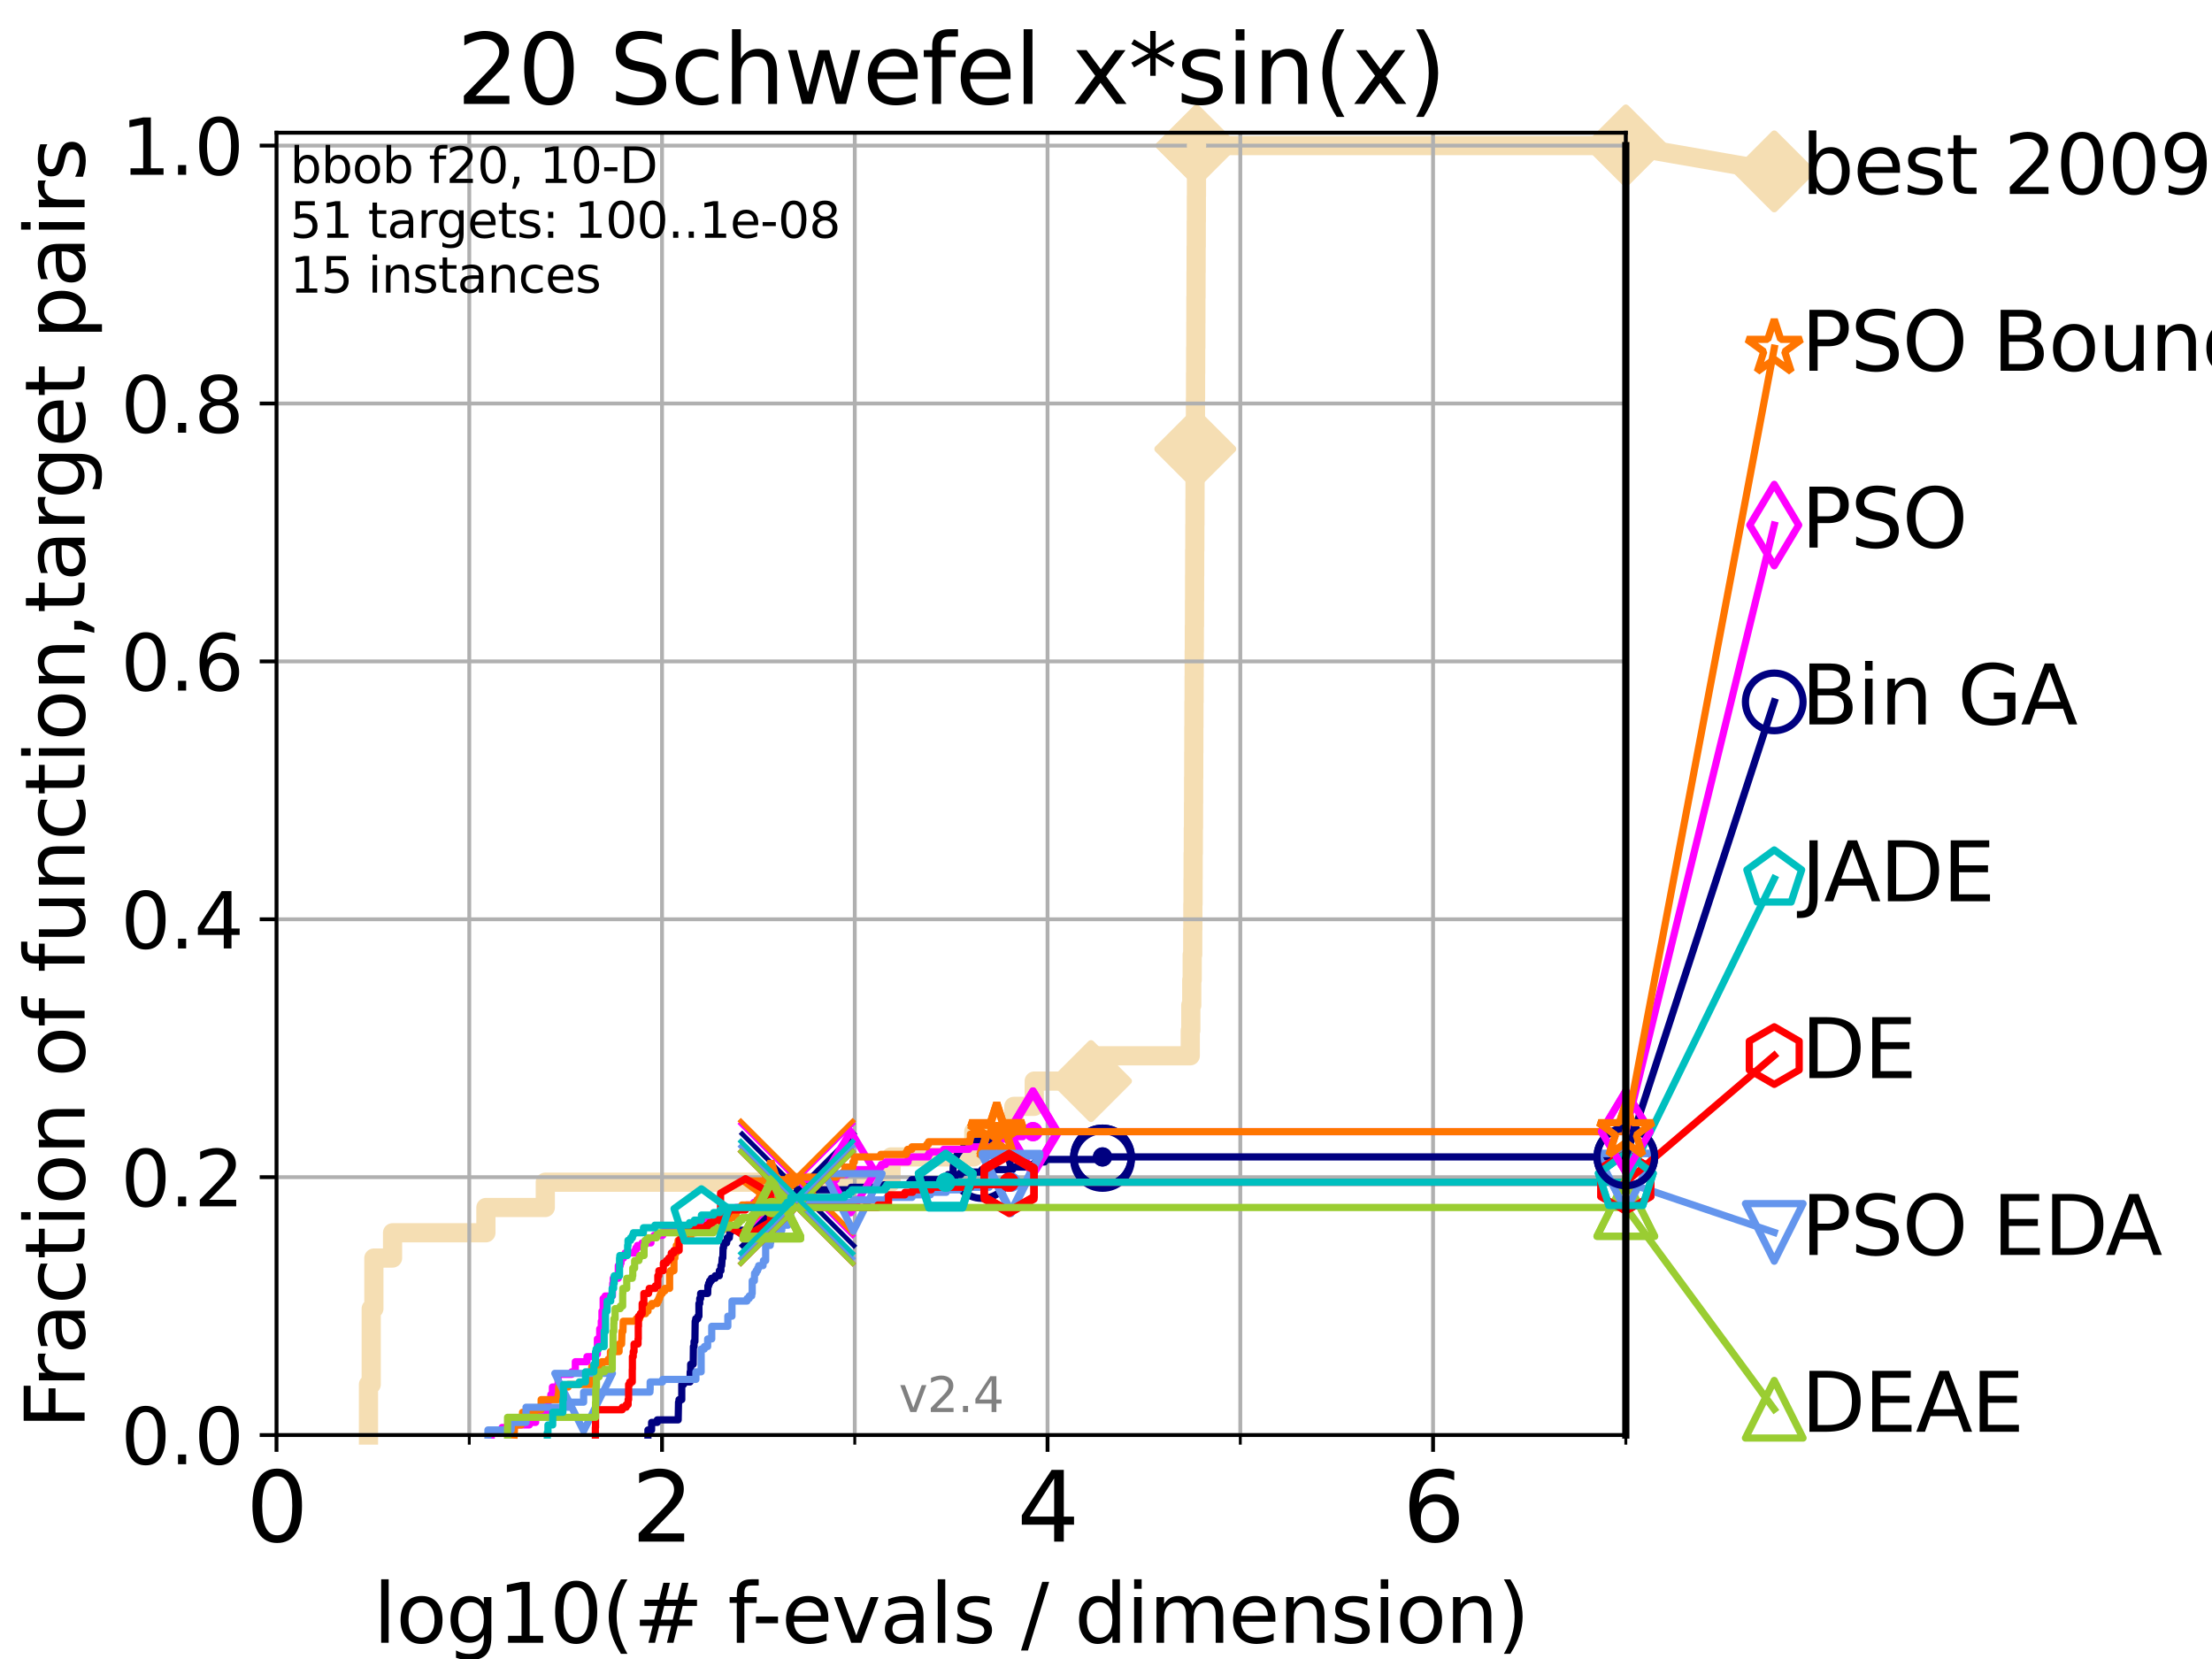 <?xml version="1.0" encoding="utf-8" standalone="no"?>
<!DOCTYPE svg PUBLIC "-//W3C//DTD SVG 1.1//EN"
  "http://www.w3.org/Graphics/SVG/1.1/DTD/svg11.dtd">
<svg height="345.6pt" version="1.1" viewBox="0 0 460.8 345.6" width="460.8pt" xmlns="http://www.w3.org/2000/svg" xmlns:xlink="http://www.w3.org/1999/xlink">
 <defs>
  <style type="text/css">*{stroke-linecap:butt;stroke-linejoin:round;}</style>
 </defs>
 <g id="figure_1">
  <g id="patch_1">
   <path d="M 0 345.6 
L 460.8 345.6 
L 460.8 0 
L 0 0 
z
" style="fill:#ffffff;"/>
  </g>
  <g id="axes_1">
   <g id="patch_2">
    <path d="M 57.6 298.944 
L 338.688 298.944 
L 338.688 27.648 
L 57.6 27.648 
z
" style="fill:#ffffff;"/>
   </g>
   <g id="line2d_1">
    <path d="M 76.759 298.944 
L 76.759 288.41 
L 77.331 288.41 
L 77.331 272.61 
L 77.885 272.61 
L 77.885 262.076 
L 81.776 262.076 
L 81.776 256.809 
L 101.223 256.809 
L 101.223 251.542 
L 113.595 251.542 
L 113.595 246.275 
L 185.626 246.275 
L 185.626 241.009 
L 202.857 241.009 
L 202.857 235.742 
L 211.2 235.742 
L 211.2 230.475 
L 215.446 230.475 
L 215.446 225.208 
L 227.274 225.208 
L 227.274 219.941 
L 247.952 219.941 
L 247.952 214.674 
L 248.064 214.674 
L 248.064 209.407 
L 248.264 209.407 
L 248.264 204.141 
L 248.359 204.141 
L 248.359 198.874 
L 248.464 198.874 
L 248.464 193.607 
L 248.494 193.607 
L 248.494 188.34 
L 248.534 188.34 
L 248.534 183.073 
L 248.551 183.073 
L 248.551 177.806 
L 248.592 177.806 
L 248.592 172.539 
L 248.629 172.539 
L 248.629 167.272 
L 248.651 167.272 
L 248.651 162.006 
L 248.677 162.006 
L 248.677 156.739 
L 248.696 156.739 
L 248.696 151.472 
L 248.719 151.472 
L 248.719 146.205 
L 248.753 146.205 
L 248.753 140.938 
L 248.77 140.938 
L 248.77 135.671 
L 248.801 135.671 
L 248.801 130.404 
L 248.832 130.404 
L 248.832 125.138 
L 248.853 125.138 
L 248.853 119.871 
L 248.874 119.871 
L 248.874 114.604 
L 248.906 114.604 
L 248.906 109.337 
L 248.93 109.337 
L 248.93 104.07 
L 248.948 104.07 
L 248.948 98.803 
L 248.975 98.803 
L 248.975 93.536 
L 249.002 93.536 
L 249.002 88.27 
L 249.036 88.27 
L 249.036 83.003 
L 249.056 83.003 
L 249.056 77.736 
L 249.079 77.736 
L 249.079 72.469 
L 249.11 72.469 
L 249.11 67.202 
L 249.124 67.202 
L 249.124 61.935 
L 249.154 61.935 
L 249.154 56.668 
L 249.175 56.668 
L 249.175 51.402 
L 249.202 51.402 
L 249.202 46.135 
L 249.224 46.135 
L 249.224 40.868 
L 249.245 40.868 
L 249.245 35.601 
L 249.267 35.601 
L 249.267 30.334 
L 338.688 30.334 
" style="fill:none;stroke:#f5deb3;stroke-linecap:square;stroke-width:4;"/>
   </g>
   <g id="line2d_2">
    <defs>
     <path d="M 0 7.778 
L 7.778 0 
L 0 -7.778 
L -7.778 0 
z
" id="m3f6029a539" style="stroke:#f5deb3;stroke-linejoin:miter;stroke-width:1.5;"/>
    </defs>
    <g>
     <use style="fill:#f5deb3;stroke:#f5deb3;stroke-linejoin:miter;stroke-width:1.5;" x="227.274" xlink:href="#m3f6029a539" y="225.208"/>
     <use style="fill:#f5deb3;stroke:#f5deb3;stroke-linejoin:miter;stroke-width:1.5;" x="249.002" xlink:href="#m3f6029a539" y="93.536"/>
     <use style="fill:#f5deb3;stroke:#f5deb3;stroke-linejoin:miter;stroke-width:1.5;" x="249.267" xlink:href="#m3f6029a539" y="30.334"/>
     <use style="fill:#f5deb3;stroke:#f5deb3;stroke-linejoin:miter;stroke-width:1.5;" x="249.267" xlink:href="#m3f6029a539" y="30.334"/>
     <use style="fill:#f5deb3;stroke:#f5deb3;stroke-linejoin:miter;stroke-width:1.5;" x="338.688" xlink:href="#m3f6029a539" y="30.334"/>
    </g>
   </g>
   <g id="line2d_3">
    <path style="fill:none;stroke:#f5deb3;stroke-linecap:square;stroke-width:4;"/>
    <g/>
   </g>
   <g id="line2d_4">
    <path d="M 338.688 30.334 
L 369.608 35.706 
" style="fill:none;stroke:#f5deb3;stroke-linecap:square;stroke-width:4;"/>
    <g>
     <use style="fill:#f5deb3;stroke:#f5deb3;stroke-linejoin:miter;stroke-width:1.5;" x="338.688" xlink:href="#m3f6029a539" y="30.334"/>
     <use style="fill:#f5deb3;stroke:#f5deb3;stroke-linejoin:miter;stroke-width:1.5;" x="369.608" xlink:href="#m3f6029a539" y="35.706"/>
    </g>
   </g>
   <g id="matplotlib.axis_1">
    <g id="xtick_1">
     <g id="line2d_5">
      <path clip-path="url(#pbff1eb850b)" d="M 57.6 298.944 
L 57.6 27.648 
" style="fill:none;stroke:#b0b0b0;stroke-linecap:square;stroke-width:0.8;"/>
     </g>
     <g id="line2d_6">
      <defs>
       <path d="M 0 0 
L 0 3.5 
" id="md687bad820" style="stroke:#000000;stroke-width:0.8;"/>
      </defs>
      <g>
       <use style="stroke:#000000;stroke-width:0.8;" x="57.6" xlink:href="#md687bad820" y="298.944"/>
      </g>
     </g>
     <g id="text_1">
      <!-- 0 -->
      <g transform="translate(51.237 321.141)scale(0.2 -0.2)">
       <defs>
        <path d="M 2034 4250 
Q 1547 4250 1301 3770 
Q 1056 3291 1056 2328 
Q 1056 1369 1301 889 
Q 1547 409 2034 409 
Q 2525 409 2770 889 
Q 3016 1369 3016 2328 
Q 3016 3291 2770 3770 
Q 2525 4250 2034 4250 
z
M 2034 4750 
Q 2819 4750 3233 4129 
Q 3647 3509 3647 2328 
Q 3647 1150 3233 529 
Q 2819 -91 2034 -91 
Q 1250 -91 836 529 
Q 422 1150 422 2328 
Q 422 3509 836 4129 
Q 1250 4750 2034 4750 
z
" id="DejaVuSans-30" transform="scale(0.016)"/>
       </defs>
       <use xlink:href="#DejaVuSans-30"/>
      </g>
     </g>
    </g>
    <g id="xtick_2">
     <g id="line2d_7">
      <path clip-path="url(#pbff1eb850b)" d="M 137.911 298.944 
L 137.911 27.648 
" style="fill:none;stroke:#b0b0b0;stroke-linecap:square;stroke-width:0.8;"/>
     </g>
     <g id="line2d_8">
      <g>
       <use style="stroke:#000000;stroke-width:0.8;" x="137.911" xlink:href="#md687bad820" y="298.944"/>
      </g>
     </g>
     <g id="text_2">
      <!-- 2 -->
      <g transform="translate(131.548 321.141)scale(0.2 -0.2)">
       <defs>
        <path d="M 1228 531 
L 3431 531 
L 3431 0 
L 469 0 
L 469 531 
Q 828 903 1448 1529 
Q 2069 2156 2228 2338 
Q 2531 2678 2651 2914 
Q 2772 3150 2772 3378 
Q 2772 3750 2511 3984 
Q 2250 4219 1831 4219 
Q 1534 4219 1204 4116 
Q 875 4013 500 3803 
L 500 4441 
Q 881 4594 1212 4672 
Q 1544 4750 1819 4750 
Q 2544 4750 2975 4387 
Q 3406 4025 3406 3419 
Q 3406 3131 3298 2873 
Q 3191 2616 2906 2266 
Q 2828 2175 2409 1742 
Q 1991 1309 1228 531 
z
" id="DejaVuSans-32" transform="scale(0.016)"/>
       </defs>
       <use xlink:href="#DejaVuSans-32"/>
      </g>
     </g>
    </g>
    <g id="xtick_3">
     <g id="line2d_9">
      <path clip-path="url(#pbff1eb850b)" d="M 218.222 298.944 
L 218.222 27.648 
" style="fill:none;stroke:#b0b0b0;stroke-linecap:square;stroke-width:0.8;"/>
     </g>
     <g id="line2d_10">
      <g>
       <use style="stroke:#000000;stroke-width:0.8;" x="218.222" xlink:href="#md687bad820" y="298.944"/>
      </g>
     </g>
     <g id="text_3">
      <!-- 4 -->
      <g transform="translate(211.859 321.141)scale(0.2 -0.2)">
       <defs>
        <path d="M 2419 4116 
L 825 1625 
L 2419 1625 
L 2419 4116 
z
M 2253 4666 
L 3047 4666 
L 3047 1625 
L 3713 1625 
L 3713 1100 
L 3047 1100 
L 3047 0 
L 2419 0 
L 2419 1100 
L 313 1100 
L 313 1709 
L 2253 4666 
z
" id="DejaVuSans-34" transform="scale(0.016)"/>
       </defs>
       <use xlink:href="#DejaVuSans-34"/>
      </g>
     </g>
    </g>
    <g id="xtick_4">
     <g id="line2d_11">
      <path clip-path="url(#pbff1eb850b)" d="M 298.533 298.944 
L 298.533 27.648 
" style="fill:none;stroke:#b0b0b0;stroke-linecap:square;stroke-width:0.8;"/>
     </g>
     <g id="line2d_12">
      <g>
       <use style="stroke:#000000;stroke-width:0.8;" x="298.533" xlink:href="#md687bad820" y="298.944"/>
      </g>
     </g>
     <g id="text_4">
      <!-- 6 -->
      <g transform="translate(292.17 321.141)scale(0.2 -0.2)">
       <defs>
        <path d="M 2113 2584 
Q 1688 2584 1439 2293 
Q 1191 2003 1191 1497 
Q 1191 994 1439 701 
Q 1688 409 2113 409 
Q 2538 409 2786 701 
Q 3034 994 3034 1497 
Q 3034 2003 2786 2293 
Q 2538 2584 2113 2584 
z
M 3366 4563 
L 3366 3988 
Q 3128 4100 2886 4159 
Q 2644 4219 2406 4219 
Q 1781 4219 1451 3797 
Q 1122 3375 1075 2522 
Q 1259 2794 1537 2939 
Q 1816 3084 2150 3084 
Q 2853 3084 3261 2657 
Q 3669 2231 3669 1497 
Q 3669 778 3244 343 
Q 2819 -91 2113 -91 
Q 1303 -91 875 529 
Q 447 1150 447 2328 
Q 447 3434 972 4092 
Q 1497 4750 2381 4750 
Q 2619 4750 2861 4703 
Q 3103 4656 3366 4563 
z
" id="DejaVuSans-36" transform="scale(0.016)"/>
       </defs>
       <use xlink:href="#DejaVuSans-36"/>
      </g>
     </g>
    </g>
    <g id="xtick_5">
     <g id="line2d_13">
      <path clip-path="url(#pbff1eb850b)" d="M 97.755 298.944 
L 97.755 27.648 
" style="fill:none;stroke:#b0b0b0;stroke-linecap:square;stroke-width:0.8;"/>
     </g>
     <g id="line2d_14">
      <defs>
       <path d="M 0 0 
L 0 2 
" id="m2e5f319bc8" style="stroke:#000000;stroke-width:0.6;"/>
      </defs>
      <g>
       <use style="stroke:#000000;stroke-width:0.6;" x="97.755" xlink:href="#m2e5f319bc8" y="298.944"/>
      </g>
     </g>
    </g>
    <g id="xtick_6">
     <g id="line2d_15">
      <path clip-path="url(#pbff1eb850b)" d="M 178.066 298.944 
L 178.066 27.648 
" style="fill:none;stroke:#b0b0b0;stroke-linecap:square;stroke-width:0.8;"/>
     </g>
     <g id="line2d_16">
      <g>
       <use style="stroke:#000000;stroke-width:0.6;" x="178.066" xlink:href="#m2e5f319bc8" y="298.944"/>
      </g>
     </g>
    </g>
    <g id="xtick_7">
     <g id="line2d_17">
      <path clip-path="url(#pbff1eb850b)" d="M 258.377 298.944 
L 258.377 27.648 
" style="fill:none;stroke:#b0b0b0;stroke-linecap:square;stroke-width:0.8;"/>
     </g>
     <g id="line2d_18">
      <g>
       <use style="stroke:#000000;stroke-width:0.6;" x="258.377" xlink:href="#m2e5f319bc8" y="298.944"/>
      </g>
     </g>
    </g>
    <g id="xtick_8">
     <g id="line2d_19">
      <path clip-path="url(#pbff1eb850b)" d="M 338.688 298.944 
L 338.688 27.648 
" style="fill:none;stroke:#b0b0b0;stroke-linecap:square;stroke-width:0.8;"/>
     </g>
     <g id="line2d_20">
      <g>
       <use style="stroke:#000000;stroke-width:0.6;" x="338.688" xlink:href="#m2e5f319bc8" y="298.944"/>
      </g>
     </g>
    </g>
    <g id="text_5">
     <!-- log10(# f-evals / dimension) -->
     <g transform="translate(77.764 342.218)scale(0.17 -0.17)">
      <defs>
       <path d="M 603 4863 
L 1178 4863 
L 1178 0 
L 603 0 
L 603 4863 
z
" id="DejaVuSans-6c" transform="scale(0.016)"/>
       <path d="M 1959 3097 
Q 1497 3097 1228 2736 
Q 959 2375 959 1747 
Q 959 1119 1226 758 
Q 1494 397 1959 397 
Q 2419 397 2687 759 
Q 2956 1122 2956 1747 
Q 2956 2369 2687 2733 
Q 2419 3097 1959 3097 
z
M 1959 3584 
Q 2709 3584 3137 3096 
Q 3566 2609 3566 1747 
Q 3566 888 3137 398 
Q 2709 -91 1959 -91 
Q 1206 -91 779 398 
Q 353 888 353 1747 
Q 353 2609 779 3096 
Q 1206 3584 1959 3584 
z
" id="DejaVuSans-6f" transform="scale(0.016)"/>
       <path d="M 2906 1791 
Q 2906 2416 2648 2759 
Q 2391 3103 1925 3103 
Q 1463 3103 1205 2759 
Q 947 2416 947 1791 
Q 947 1169 1205 825 
Q 1463 481 1925 481 
Q 2391 481 2648 825 
Q 2906 1169 2906 1791 
z
M 3481 434 
Q 3481 -459 3084 -895 
Q 2688 -1331 1869 -1331 
Q 1566 -1331 1297 -1286 
Q 1028 -1241 775 -1147 
L 775 -588 
Q 1028 -725 1275 -790 
Q 1522 -856 1778 -856 
Q 2344 -856 2625 -561 
Q 2906 -266 2906 331 
L 2906 616 
Q 2728 306 2450 153 
Q 2172 0 1784 0 
Q 1141 0 747 490 
Q 353 981 353 1791 
Q 353 2603 747 3093 
Q 1141 3584 1784 3584 
Q 2172 3584 2450 3431 
Q 2728 3278 2906 2969 
L 2906 3500 
L 3481 3500 
L 3481 434 
z
" id="DejaVuSans-67" transform="scale(0.016)"/>
       <path d="M 794 531 
L 1825 531 
L 1825 4091 
L 703 3866 
L 703 4441 
L 1819 4666 
L 2450 4666 
L 2450 531 
L 3481 531 
L 3481 0 
L 794 0 
L 794 531 
z
" id="DejaVuSans-31" transform="scale(0.016)"/>
       <path d="M 1984 4856 
Q 1566 4138 1362 3434 
Q 1159 2731 1159 2009 
Q 1159 1288 1364 580 
Q 1569 -128 1984 -844 
L 1484 -844 
Q 1016 -109 783 600 
Q 550 1309 550 2009 
Q 550 2706 781 3412 
Q 1013 4119 1484 4856 
L 1984 4856 
z
" id="DejaVuSans-28" transform="scale(0.016)"/>
       <path d="M 3272 2816 
L 2363 2816 
L 2100 1772 
L 3016 1772 
L 3272 2816 
z
M 2803 4594 
L 2478 3297 
L 3391 3297 
L 3719 4594 
L 4219 4594 
L 3897 3297 
L 4872 3297 
L 4872 2816 
L 3775 2816 
L 3519 1772 
L 4513 1772 
L 4513 1294 
L 3397 1294 
L 3072 0 
L 2572 0 
L 2894 1294 
L 1978 1294 
L 1656 0 
L 1153 0 
L 1478 1294 
L 494 1294 
L 494 1772 
L 1594 1772 
L 1856 2816 
L 850 2816 
L 850 3297 
L 1978 3297 
L 2297 4594 
L 2803 4594 
z
" id="DejaVuSans-23" transform="scale(0.016)"/>
       <path id="DejaVuSans-20" transform="scale(0.016)"/>
       <path d="M 2375 4863 
L 2375 4384 
L 1825 4384 
Q 1516 4384 1395 4259 
Q 1275 4134 1275 3809 
L 1275 3500 
L 2222 3500 
L 2222 3053 
L 1275 3053 
L 1275 0 
L 697 0 
L 697 3053 
L 147 3053 
L 147 3500 
L 697 3500 
L 697 3744 
Q 697 4328 969 4595 
Q 1241 4863 1831 4863 
L 2375 4863 
z
" id="DejaVuSans-66" transform="scale(0.016)"/>
       <path d="M 313 2009 
L 1997 2009 
L 1997 1497 
L 313 1497 
L 313 2009 
z
" id="DejaVuSans-2d" transform="scale(0.016)"/>
       <path d="M 3597 1894 
L 3597 1613 
L 953 1613 
Q 991 1019 1311 708 
Q 1631 397 2203 397 
Q 2534 397 2845 478 
Q 3156 559 3463 722 
L 3463 178 
Q 3153 47 2828 -22 
Q 2503 -91 2169 -91 
Q 1331 -91 842 396 
Q 353 884 353 1716 
Q 353 2575 817 3079 
Q 1281 3584 2069 3584 
Q 2775 3584 3186 3129 
Q 3597 2675 3597 1894 
z
M 3022 2063 
Q 3016 2534 2758 2815 
Q 2500 3097 2075 3097 
Q 1594 3097 1305 2825 
Q 1016 2553 972 2059 
L 3022 2063 
z
" id="DejaVuSans-65" transform="scale(0.016)"/>
       <path d="M 191 3500 
L 800 3500 
L 1894 563 
L 2988 3500 
L 3597 3500 
L 2284 0 
L 1503 0 
L 191 3500 
z
" id="DejaVuSans-76" transform="scale(0.016)"/>
       <path d="M 2194 1759 
Q 1497 1759 1228 1600 
Q 959 1441 959 1056 
Q 959 750 1161 570 
Q 1363 391 1709 391 
Q 2188 391 2477 730 
Q 2766 1069 2766 1631 
L 2766 1759 
L 2194 1759 
z
M 3341 1997 
L 3341 0 
L 2766 0 
L 2766 531 
Q 2569 213 2275 61 
Q 1981 -91 1556 -91 
Q 1019 -91 701 211 
Q 384 513 384 1019 
Q 384 1609 779 1909 
Q 1175 2209 1959 2209 
L 2766 2209 
L 2766 2266 
Q 2766 2663 2505 2880 
Q 2244 3097 1772 3097 
Q 1472 3097 1187 3025 
Q 903 2953 641 2809 
L 641 3341 
Q 956 3463 1253 3523 
Q 1550 3584 1831 3584 
Q 2591 3584 2966 3190 
Q 3341 2797 3341 1997 
z
" id="DejaVuSans-61" transform="scale(0.016)"/>
       <path d="M 2834 3397 
L 2834 2853 
Q 2591 2978 2328 3040 
Q 2066 3103 1784 3103 
Q 1356 3103 1142 2972 
Q 928 2841 928 2578 
Q 928 2378 1081 2264 
Q 1234 2150 1697 2047 
L 1894 2003 
Q 2506 1872 2764 1633 
Q 3022 1394 3022 966 
Q 3022 478 2636 193 
Q 2250 -91 1575 -91 
Q 1294 -91 989 -36 
Q 684 19 347 128 
L 347 722 
Q 666 556 975 473 
Q 1284 391 1588 391 
Q 1994 391 2212 530 
Q 2431 669 2431 922 
Q 2431 1156 2273 1281 
Q 2116 1406 1581 1522 
L 1381 1569 
Q 847 1681 609 1914 
Q 372 2147 372 2553 
Q 372 3047 722 3315 
Q 1072 3584 1716 3584 
Q 2034 3584 2315 3537 
Q 2597 3491 2834 3397 
z
" id="DejaVuSans-73" transform="scale(0.016)"/>
       <path d="M 1625 4666 
L 2156 4666 
L 531 -594 
L 0 -594 
L 1625 4666 
z
" id="DejaVuSans-2f" transform="scale(0.016)"/>
       <path d="M 2906 2969 
L 2906 4863 
L 3481 4863 
L 3481 0 
L 2906 0 
L 2906 525 
Q 2725 213 2448 61 
Q 2172 -91 1784 -91 
Q 1150 -91 751 415 
Q 353 922 353 1747 
Q 353 2572 751 3078 
Q 1150 3584 1784 3584 
Q 2172 3584 2448 3432 
Q 2725 3281 2906 2969 
z
M 947 1747 
Q 947 1113 1208 752 
Q 1469 391 1925 391 
Q 2381 391 2643 752 
Q 2906 1113 2906 1747 
Q 2906 2381 2643 2742 
Q 2381 3103 1925 3103 
Q 1469 3103 1208 2742 
Q 947 2381 947 1747 
z
" id="DejaVuSans-64" transform="scale(0.016)"/>
       <path d="M 603 3500 
L 1178 3500 
L 1178 0 
L 603 0 
L 603 3500 
z
M 603 4863 
L 1178 4863 
L 1178 4134 
L 603 4134 
L 603 4863 
z
" id="DejaVuSans-69" transform="scale(0.016)"/>
       <path d="M 3328 2828 
Q 3544 3216 3844 3400 
Q 4144 3584 4550 3584 
Q 5097 3584 5394 3201 
Q 5691 2819 5691 2113 
L 5691 0 
L 5113 0 
L 5113 2094 
Q 5113 2597 4934 2840 
Q 4756 3084 4391 3084 
Q 3944 3084 3684 2787 
Q 3425 2491 3425 1978 
L 3425 0 
L 2847 0 
L 2847 2094 
Q 2847 2600 2669 2842 
Q 2491 3084 2119 3084 
Q 1678 3084 1418 2786 
Q 1159 2488 1159 1978 
L 1159 0 
L 581 0 
L 581 3500 
L 1159 3500 
L 1159 2956 
Q 1356 3278 1631 3431 
Q 1906 3584 2284 3584 
Q 2666 3584 2933 3390 
Q 3200 3197 3328 2828 
z
" id="DejaVuSans-6d" transform="scale(0.016)"/>
       <path d="M 3513 2113 
L 3513 0 
L 2938 0 
L 2938 2094 
Q 2938 2591 2744 2837 
Q 2550 3084 2163 3084 
Q 1697 3084 1428 2787 
Q 1159 2491 1159 1978 
L 1159 0 
L 581 0 
L 581 3500 
L 1159 3500 
L 1159 2956 
Q 1366 3272 1645 3428 
Q 1925 3584 2291 3584 
Q 2894 3584 3203 3211 
Q 3513 2838 3513 2113 
z
" id="DejaVuSans-6e" transform="scale(0.016)"/>
       <path d="M 513 4856 
L 1013 4856 
Q 1481 4119 1714 3412 
Q 1947 2706 1947 2009 
Q 1947 1309 1714 600 
Q 1481 -109 1013 -844 
L 513 -844 
Q 928 -128 1133 580 
Q 1338 1288 1338 2009 
Q 1338 2731 1133 3434 
Q 928 4138 513 4856 
z
" id="DejaVuSans-29" transform="scale(0.016)"/>
      </defs>
      <use xlink:href="#DejaVuSans-6c"/>
      <use x="27.783" xlink:href="#DejaVuSans-6f"/>
      <use x="88.965" xlink:href="#DejaVuSans-67"/>
      <use x="152.441" xlink:href="#DejaVuSans-31"/>
      <use x="216.064" xlink:href="#DejaVuSans-30"/>
      <use x="279.688" xlink:href="#DejaVuSans-28"/>
      <use x="318.701" xlink:href="#DejaVuSans-23"/>
      <use x="402.49" xlink:href="#DejaVuSans-20"/>
      <use x="434.277" xlink:href="#DejaVuSans-66"/>
      <use x="463.982" xlink:href="#DejaVuSans-2d"/>
      <use x="500.066" xlink:href="#DejaVuSans-65"/>
      <use x="561.59" xlink:href="#DejaVuSans-76"/>
      <use x="620.77" xlink:href="#DejaVuSans-61"/>
      <use x="682.049" xlink:href="#DejaVuSans-6c"/>
      <use x="709.832" xlink:href="#DejaVuSans-73"/>
      <use x="761.932" xlink:href="#DejaVuSans-20"/>
      <use x="793.719" xlink:href="#DejaVuSans-2f"/>
      <use x="827.41" xlink:href="#DejaVuSans-20"/>
      <use x="859.197" xlink:href="#DejaVuSans-64"/>
      <use x="922.674" xlink:href="#DejaVuSans-69"/>
      <use x="950.457" xlink:href="#DejaVuSans-6d"/>
      <use x="1047.869" xlink:href="#DejaVuSans-65"/>
      <use x="1109.393" xlink:href="#DejaVuSans-6e"/>
      <use x="1172.771" xlink:href="#DejaVuSans-73"/>
      <use x="1224.871" xlink:href="#DejaVuSans-69"/>
      <use x="1252.654" xlink:href="#DejaVuSans-6f"/>
      <use x="1313.836" xlink:href="#DejaVuSans-6e"/>
      <use x="1377.215" xlink:href="#DejaVuSans-29"/>
     </g>
    </g>
   </g>
   <g id="matplotlib.axis_2">
    <g id="ytick_1">
     <g id="line2d_21">
      <path clip-path="url(#pbff1eb850b)" d="M 57.6 298.944 
L 338.688 298.944 
" style="fill:none;stroke:#b0b0b0;stroke-linecap:square;stroke-width:0.8;"/>
     </g>
     <g id="line2d_22">
      <defs>
       <path d="M 0 0 
L -3.5 0 
" id="m8ae5228251" style="stroke:#000000;stroke-width:0.8;"/>
      </defs>
      <g>
       <use style="stroke:#000000;stroke-width:0.8;" x="57.6" xlink:href="#m8ae5228251" y="298.944"/>
      </g>
     </g>
     <g id="text_6">
      <!-- 0.0 -->
      <g transform="translate(25.155 305.023)scale(0.16 -0.16)">
       <defs>
        <path d="M 684 794 
L 1344 794 
L 1344 0 
L 684 0 
L 684 794 
z
" id="DejaVuSans-2e" transform="scale(0.016)"/>
       </defs>
       <use xlink:href="#DejaVuSans-30"/>
       <use x="63.623" xlink:href="#DejaVuSans-2e"/>
       <use x="95.41" xlink:href="#DejaVuSans-30"/>
      </g>
     </g>
    </g>
    <g id="ytick_2">
     <g id="line2d_23">
      <path clip-path="url(#pbff1eb850b)" d="M 57.6 245.222 
L 338.688 245.222 
" style="fill:none;stroke:#b0b0b0;stroke-linecap:square;stroke-width:0.8;"/>
     </g>
     <g id="line2d_24">
      <g>
       <use style="stroke:#000000;stroke-width:0.8;" x="57.6" xlink:href="#m8ae5228251" y="245.222"/>
      </g>
     </g>
     <g id="text_7">
      <!-- 0.2 -->
      <g transform="translate(25.155 251.301)scale(0.16 -0.16)">
       <use xlink:href="#DejaVuSans-30"/>
       <use x="63.623" xlink:href="#DejaVuSans-2e"/>
       <use x="95.41" xlink:href="#DejaVuSans-32"/>
      </g>
     </g>
    </g>
    <g id="ytick_3">
     <g id="line2d_25">
      <path clip-path="url(#pbff1eb850b)" d="M 57.6 191.5 
L 338.688 191.5 
" style="fill:none;stroke:#b0b0b0;stroke-linecap:square;stroke-width:0.8;"/>
     </g>
     <g id="line2d_26">
      <g>
       <use style="stroke:#000000;stroke-width:0.8;" x="57.6" xlink:href="#m8ae5228251" y="191.5"/>
      </g>
     </g>
     <g id="text_8">
      <!-- 0.4 -->
      <g transform="translate(25.155 197.579)scale(0.16 -0.16)">
       <use xlink:href="#DejaVuSans-30"/>
       <use x="63.623" xlink:href="#DejaVuSans-2e"/>
       <use x="95.41" xlink:href="#DejaVuSans-34"/>
      </g>
     </g>
    </g>
    <g id="ytick_4">
     <g id="line2d_27">
      <path clip-path="url(#pbff1eb850b)" d="M 57.6 137.778 
L 338.688 137.778 
" style="fill:none;stroke:#b0b0b0;stroke-linecap:square;stroke-width:0.8;"/>
     </g>
     <g id="line2d_28">
      <g>
       <use style="stroke:#000000;stroke-width:0.8;" x="57.6" xlink:href="#m8ae5228251" y="137.778"/>
      </g>
     </g>
     <g id="text_9">
      <!-- 0.6 -->
      <g transform="translate(25.155 143.857)scale(0.16 -0.16)">
       <use xlink:href="#DejaVuSans-30"/>
       <use x="63.623" xlink:href="#DejaVuSans-2e"/>
       <use x="95.41" xlink:href="#DejaVuSans-36"/>
      </g>
     </g>
    </g>
    <g id="ytick_5">
     <g id="line2d_29">
      <path clip-path="url(#pbff1eb850b)" d="M 57.6 84.056 
L 338.688 84.056 
" style="fill:none;stroke:#b0b0b0;stroke-linecap:square;stroke-width:0.8;"/>
     </g>
     <g id="line2d_30">
      <g>
       <use style="stroke:#000000;stroke-width:0.8;" x="57.6" xlink:href="#m8ae5228251" y="84.056"/>
      </g>
     </g>
     <g id="text_10">
      <!-- 0.8 -->
      <g transform="translate(25.155 90.135)scale(0.16 -0.16)">
       <defs>
        <path d="M 2034 2216 
Q 1584 2216 1326 1975 
Q 1069 1734 1069 1313 
Q 1069 891 1326 650 
Q 1584 409 2034 409 
Q 2484 409 2743 651 
Q 3003 894 3003 1313 
Q 3003 1734 2745 1975 
Q 2488 2216 2034 2216 
z
M 1403 2484 
Q 997 2584 770 2862 
Q 544 3141 544 3541 
Q 544 4100 942 4425 
Q 1341 4750 2034 4750 
Q 2731 4750 3128 4425 
Q 3525 4100 3525 3541 
Q 3525 3141 3298 2862 
Q 3072 2584 2669 2484 
Q 3125 2378 3379 2068 
Q 3634 1759 3634 1313 
Q 3634 634 3220 271 
Q 2806 -91 2034 -91 
Q 1263 -91 848 271 
Q 434 634 434 1313 
Q 434 1759 690 2068 
Q 947 2378 1403 2484 
z
M 1172 3481 
Q 1172 3119 1398 2916 
Q 1625 2713 2034 2713 
Q 2441 2713 2670 2916 
Q 2900 3119 2900 3481 
Q 2900 3844 2670 4047 
Q 2441 4250 2034 4250 
Q 1625 4250 1398 4047 
Q 1172 3844 1172 3481 
z
" id="DejaVuSans-38" transform="scale(0.016)"/>
       </defs>
       <use xlink:href="#DejaVuSans-30"/>
       <use x="63.623" xlink:href="#DejaVuSans-2e"/>
       <use x="95.41" xlink:href="#DejaVuSans-38"/>
      </g>
     </g>
    </g>
    <g id="ytick_6">
     <g id="line2d_31">
      <path clip-path="url(#pbff1eb850b)" d="M 57.6 30.334 
L 338.688 30.334 
" style="fill:none;stroke:#b0b0b0;stroke-linecap:square;stroke-width:0.8;"/>
     </g>
     <g id="line2d_32">
      <g>
       <use style="stroke:#000000;stroke-width:0.8;" x="57.6" xlink:href="#m8ae5228251" y="30.334"/>
      </g>
     </g>
     <g id="text_11">
      <!-- 1.0 -->
      <g transform="translate(25.155 36.413)scale(0.16 -0.16)">
       <use xlink:href="#DejaVuSans-31"/>
       <use x="63.623" xlink:href="#DejaVuSans-2e"/>
       <use x="95.41" xlink:href="#DejaVuSans-30"/>
      </g>
     </g>
    </g>
    <g id="text_12">
     <!-- Fraction of function,target pairs -->
     <g transform="translate(17.62 297.681)rotate(-90)scale(0.17 -0.17)">
      <defs>
       <path d="M 628 4666 
L 3309 4666 
L 3309 4134 
L 1259 4134 
L 1259 2759 
L 3109 2759 
L 3109 2228 
L 1259 2228 
L 1259 0 
L 628 0 
L 628 4666 
z
" id="DejaVuSans-46" transform="scale(0.016)"/>
       <path d="M 2631 2963 
Q 2534 3019 2420 3045 
Q 2306 3072 2169 3072 
Q 1681 3072 1420 2755 
Q 1159 2438 1159 1844 
L 1159 0 
L 581 0 
L 581 3500 
L 1159 3500 
L 1159 2956 
Q 1341 3275 1631 3429 
Q 1922 3584 2338 3584 
Q 2397 3584 2469 3576 
Q 2541 3569 2628 3553 
L 2631 2963 
z
" id="DejaVuSans-72" transform="scale(0.016)"/>
       <path d="M 3122 3366 
L 3122 2828 
Q 2878 2963 2633 3030 
Q 2388 3097 2138 3097 
Q 1578 3097 1268 2742 
Q 959 2388 959 1747 
Q 959 1106 1268 751 
Q 1578 397 2138 397 
Q 2388 397 2633 464 
Q 2878 531 3122 666 
L 3122 134 
Q 2881 22 2623 -34 
Q 2366 -91 2075 -91 
Q 1284 -91 818 406 
Q 353 903 353 1747 
Q 353 2603 823 3093 
Q 1294 3584 2113 3584 
Q 2378 3584 2631 3529 
Q 2884 3475 3122 3366 
z
" id="DejaVuSans-63" transform="scale(0.016)"/>
       <path d="M 1172 4494 
L 1172 3500 
L 2356 3500 
L 2356 3053 
L 1172 3053 
L 1172 1153 
Q 1172 725 1289 603 
Q 1406 481 1766 481 
L 2356 481 
L 2356 0 
L 1766 0 
Q 1100 0 847 248 
Q 594 497 594 1153 
L 594 3053 
L 172 3053 
L 172 3500 
L 594 3500 
L 594 4494 
L 1172 4494 
z
" id="DejaVuSans-74" transform="scale(0.016)"/>
       <path d="M 544 1381 
L 544 3500 
L 1119 3500 
L 1119 1403 
Q 1119 906 1312 657 
Q 1506 409 1894 409 
Q 2359 409 2629 706 
Q 2900 1003 2900 1516 
L 2900 3500 
L 3475 3500 
L 3475 0 
L 2900 0 
L 2900 538 
Q 2691 219 2414 64 
Q 2138 -91 1772 -91 
Q 1169 -91 856 284 
Q 544 659 544 1381 
z
M 1991 3584 
L 1991 3584 
z
" id="DejaVuSans-75" transform="scale(0.016)"/>
       <path d="M 750 794 
L 1409 794 
L 1409 256 
L 897 -744 
L 494 -744 
L 750 256 
L 750 794 
z
" id="DejaVuSans-2c" transform="scale(0.016)"/>
       <path d="M 1159 525 
L 1159 -1331 
L 581 -1331 
L 581 3500 
L 1159 3500 
L 1159 2969 
Q 1341 3281 1617 3432 
Q 1894 3584 2278 3584 
Q 2916 3584 3314 3078 
Q 3713 2572 3713 1747 
Q 3713 922 3314 415 
Q 2916 -91 2278 -91 
Q 1894 -91 1617 61 
Q 1341 213 1159 525 
z
M 3116 1747 
Q 3116 2381 2855 2742 
Q 2594 3103 2138 3103 
Q 1681 3103 1420 2742 
Q 1159 2381 1159 1747 
Q 1159 1113 1420 752 
Q 1681 391 2138 391 
Q 2594 391 2855 752 
Q 3116 1113 3116 1747 
z
" id="DejaVuSans-70" transform="scale(0.016)"/>
      </defs>
      <use xlink:href="#DejaVuSans-46"/>
      <use x="50.27" xlink:href="#DejaVuSans-72"/>
      <use x="91.383" xlink:href="#DejaVuSans-61"/>
      <use x="152.662" xlink:href="#DejaVuSans-63"/>
      <use x="207.643" xlink:href="#DejaVuSans-74"/>
      <use x="246.852" xlink:href="#DejaVuSans-69"/>
      <use x="274.635" xlink:href="#DejaVuSans-6f"/>
      <use x="335.816" xlink:href="#DejaVuSans-6e"/>
      <use x="399.195" xlink:href="#DejaVuSans-20"/>
      <use x="430.982" xlink:href="#DejaVuSans-6f"/>
      <use x="492.164" xlink:href="#DejaVuSans-66"/>
      <use x="527.369" xlink:href="#DejaVuSans-20"/>
      <use x="559.156" xlink:href="#DejaVuSans-66"/>
      <use x="594.361" xlink:href="#DejaVuSans-75"/>
      <use x="657.74" xlink:href="#DejaVuSans-6e"/>
      <use x="721.119" xlink:href="#DejaVuSans-63"/>
      <use x="776.1" xlink:href="#DejaVuSans-74"/>
      <use x="815.309" xlink:href="#DejaVuSans-69"/>
      <use x="843.092" xlink:href="#DejaVuSans-6f"/>
      <use x="904.273" xlink:href="#DejaVuSans-6e"/>
      <use x="967.652" xlink:href="#DejaVuSans-2c"/>
      <use x="999.439" xlink:href="#DejaVuSans-74"/>
      <use x="1038.648" xlink:href="#DejaVuSans-61"/>
      <use x="1099.928" xlink:href="#DejaVuSans-72"/>
      <use x="1139.291" xlink:href="#DejaVuSans-67"/>
      <use x="1202.768" xlink:href="#DejaVuSans-65"/>
      <use x="1264.291" xlink:href="#DejaVuSans-74"/>
      <use x="1303.5" xlink:href="#DejaVuSans-20"/>
      <use x="1335.287" xlink:href="#DejaVuSans-70"/>
      <use x="1398.764" xlink:href="#DejaVuSans-61"/>
      <use x="1460.043" xlink:href="#DejaVuSans-69"/>
      <use x="1487.826" xlink:href="#DejaVuSans-72"/>
      <use x="1528.939" xlink:href="#DejaVuSans-73"/>
     </g>
    </g>
   </g>
   <g id="line2d_33">
    <defs>
     <path d="M 0 1.5 
C 0.398 1.5 0.779 1.342 1.061 1.061 
C 1.342 0.779 1.5 0.398 1.5 0 
C 1.5 -0.398 1.342 -0.779 1.061 -1.061 
C 0.779 -1.342 0.398 -1.5 0 -1.5 
C -0.398 -1.5 -0.779 -1.342 -1.061 -1.061 
C -1.342 -0.779 -1.5 -0.398 -1.5 0 
C -1.5 0.398 -1.342 0.779 -1.061 1.061 
C -0.779 1.342 -0.398 1.5 0 1.5 
z
" id="mb18bbe8969" style="stroke:#f5deb3;"/>
    </defs>
    <g>
     <use style="fill:#f5deb3;stroke:#f5deb3;" x="249.267" xlink:href="#mb18bbe8969" y="30.334"/>
     <use style="fill:#f5deb3;stroke:#f5deb3;" x="249.267" xlink:href="#mb18bbe8969" y="30.334"/>
    </g>
   </g>
   <g id="line2d_34">
    <defs>
     <path d="M 0 1.5 
C 0.398 1.5 0.779 1.342 1.061 1.061 
C 1.342 0.779 1.5 0.398 1.5 0 
C 1.5 -0.398 1.342 -0.779 1.061 -1.061 
C 0.779 -1.342 0.398 -1.5 0 -1.5 
C -0.398 -1.5 -0.779 -1.342 -1.061 -1.061 
C -1.342 -0.779 -1.5 -0.398 -1.5 0 
C -1.5 0.398 -1.342 0.779 -1.061 1.061 
C -0.779 1.342 -0.398 1.5 0 1.5 
z
" id="mb654c57d58" style="stroke:#000080;"/>
    </defs>
    <g>
     <use style="fill:#000080;stroke:#000080;" x="229.676" xlink:href="#mb654c57d58" y="241.009"/>
     <use style="fill:#000080;stroke:#000080;" x="229.676" xlink:href="#mb654c57d58" y="241.009"/>
    </g>
   </g>
   <g id="line2d_35">
    <path d="M 134.974 298.944 
L 134.974 297.891 
L 135.741 297.891 
L 135.741 296.311 
L 136.924 296.311 
L 136.924 295.784 
L 141.278 295.784 
L 141.35 292.097 
L 141.45 292.097 
L 141.45 291.57 
L 142.024 291.57 
L 142.024 288.41 
L 142.406 288.41 
L 142.406 287.884 
L 143.741 287.884 
L 143.779 285.777 
L 143.878 285.777 
L 143.878 284.197 
L 144.403 284.197 
L 144.451 280.51 
L 144.582 280.51 
L 144.582 279.457 
L 144.76 279.457 
L 144.818 275.243 
L 144.935 275.243 
L 144.935 274.716 
L 145.384 274.716 
L 145.384 274.19 
L 145.599 274.19 
L 145.599 271.556 
L 145.766 271.556 
L 145.766 270.503 
L 145.954 270.503 
L 145.954 269.45 
L 147.429 269.45 
L 147.47 267.87 
L 147.62 267.87 
L 147.62 267.343 
L 147.829 267.343 
L 147.829 266.816 
L 148.2 266.816 
L 148.2 266.289 
L 148.985 266.289 
L 148.985 265.763 
L 149.85 265.763 
L 149.85 264.709 
L 150.181 264.709 
L 150.181 263.656 
L 150.336 263.656 
L 150.446 262.076 
L 150.573 262.076 
L 150.632 259.969 
L 150.716 259.969 
L 150.808 258.916 
L 151.373 258.916 
L 151.373 258.389 
L 151.494 258.389 
L 151.494 257.862 
L 151.936 257.862 
L 152.03 256.809 
L 152.153 256.809 
L 152.153 256.282 
L 156.009 256.282 
L 156.009 255.756 
L 156.575 255.756 
L 156.575 255.229 
L 156.747 255.229 
L 156.747 254.702 
L 158.353 254.702 
L 158.353 254.176 
L 159.446 254.176 
L 159.452 253.122 
L 159.573 253.122 
L 159.573 252.596 
L 160.694 252.596 
L 160.694 252.069 
L 161.298 252.069 
L 161.298 251.542 
L 162.419 251.542 
L 162.419 251.016 
L 164.145 251.016 
L 164.145 250.489 
L 165.454 250.489 
L 165.454 249.436 
L 165.704 249.436 
L 165.704 248.909 
L 165.87 248.909 
L 165.87 248.382 
L 166.138 248.382 
L 166.138 247.855 
L 177.313 247.855 
L 177.313 247.329 
L 184.167 247.329 
L 184.167 246.802 
L 189.5 246.802 
L 189.5 246.275 
L 189.916 246.275 
L 189.916 245.749 
L 197.471 245.749 
L 197.471 244.695 
L 200.162 244.695 
L 200.162 244.169 
L 204.548 244.169 
L 204.548 243.642 
L 210.964 243.642 
L 210.964 243.115 
L 214.587 243.115 
L 214.587 242.589 
L 215.645 242.589 
L 215.645 242.062 
L 217.585 242.062 
L 217.585 241.535 
L 229.676 241.535 
L 229.676 241.009 
L 338.688 241.009 
L 338.688 241.009 
" style="fill:none;stroke:#000080;stroke-linecap:square;stroke-width:1.5;"/>
   </g>
   <g id="line2d_36">
    <defs>
     <path d="M 0 6 
C 1.591 6 3.117 5.368 4.243 4.243 
C 5.368 3.117 6 1.591 6 0 
C 6 -1.591 5.368 -3.117 4.243 -4.243 
C 3.117 -5.368 1.591 -6 0 -6 
C -1.591 -6 -3.117 -5.368 -4.243 -4.243 
C -5.368 -3.117 -6 -1.591 -6 0 
C -6 1.591 -5.368 3.117 -4.243 4.243 
C -3.117 5.368 -1.591 6 0 6 
z
" id="m0f35aeaedd" style="stroke:#000080;stroke-width:1.5;"/>
    </defs>
    <g>
     <use style="fill-opacity:0;stroke:#000080;stroke-width:1.5;" x="204.548" xlink:href="#m0f35aeaedd" y="243.642"/>
     <use style="fill-opacity:0;stroke:#000080;stroke-width:1.5;" x="229.676" xlink:href="#m0f35aeaedd" y="241.535"/>
     <use style="fill-opacity:0;stroke:#000080;stroke-width:1.5;" x="229.676" xlink:href="#m0f35aeaedd" y="241.009"/>
     <use style="fill-opacity:0;stroke:#000080;stroke-width:1.5;" x="229.676" xlink:href="#m0f35aeaedd" y="241.009"/>
     <use style="fill-opacity:0;stroke:#000080;stroke-width:1.5;" x="338.688" xlink:href="#m0f35aeaedd" y="241.009"/>
    </g>
   </g>
   <g id="line2d_37">
    <path style="fill:none;stroke:#000080;stroke-linecap:square;stroke-width:1.5;"/>
    <g/>
   </g>
   <g id="line2d_38">
    <path clip-path="url(#pbff1eb850b)" d="M 166.241 247.855 
" style="fill:none;stroke:#000080;stroke-linecap:square;stroke-width:1.5;"/>
    <defs>
     <path d="M -12 12 
L 12 -12 
M -12 -12 
L 12 12 
" id="md7ae6f7249" style="stroke:#000080;"/>
    </defs>
    <g clip-path="url(#pbff1eb850b)">
     <use style="fill:#000080;stroke:#000080;" x="166.241" xlink:href="#md7ae6f7249" y="247.855"/>
    </g>
   </g>
   <g id="line2d_39">
    <defs>
     <path d="M 0 1.5 
C 0.398 1.5 0.779 1.342 1.061 1.061 
C 1.342 0.779 1.5 0.398 1.5 0 
C 1.5 -0.398 1.342 -0.779 1.061 -1.061 
C 0.779 -1.342 0.398 -1.5 0 -1.5 
C -0.398 -1.5 -0.779 -1.342 -1.061 -1.061 
C -1.342 -0.779 -1.5 -0.398 -1.5 0 
C -1.5 0.398 -1.342 0.779 -1.061 1.061 
C -0.779 1.342 -0.398 1.5 0 1.5 
z
" id="m935e91cf50" style="stroke:#ff00ff;"/>
    </defs>
    <g>
     <use style="fill:#ff00ff;stroke:#ff00ff;" x="215.189" xlink:href="#m935e91cf50" y="235.742"/>
     <use style="fill:#ff00ff;stroke:#ff00ff;" x="215.189" xlink:href="#m935e91cf50" y="235.742"/>
    </g>
   </g>
   <g id="line2d_40">
    <path d="M 102.331 298.944 
L 102.331 298.417 
L 104.592 298.417 
L 104.592 297.364 
L 106.383 297.364 
L 106.383 296.837 
L 110.274 296.837 
L 110.274 296.311 
L 111.585 296.311 
L 111.585 294.204 
L 114.148 294.204 
L 114.148 291.57 
L 114.751 291.57 
L 114.751 290.517 
L 115.077 290.517 
L 115.077 288.937 
L 116.263 288.937 
L 116.263 286.304 
L 119.097 286.304 
L 119.097 285.777 
L 119.85 285.777 
L 119.85 283.67 
L 122.277 283.67 
L 122.277 282.617 
L 124.063 282.617 
L 124.063 282.09 
L 124.444 282.09 
L 124.444 278.93 
L 124.928 278.93 
L 124.928 276.823 
L 125.256 276.823 
L 125.256 275.243 
L 125.399 275.243 
L 125.399 273.136 
L 125.648 273.136 
L 125.648 270.503 
L 126.065 270.503 
L 126.065 269.976 
L 127.58 269.976 
L 127.643 267.343 
L 127.737 267.343 
L 127.737 266.289 
L 128.798 266.289 
L 128.798 263.656 
L 129.205 263.656 
L 129.205 263.129 
L 129.376 263.129 
L 129.376 262.076 
L 129.909 262.076 
L 129.909 261.549 
L 130.209 261.549 
L 130.209 261.023 
L 132.254 261.023 
L 132.254 260.496 
L 132.47 260.496 
L 132.47 259.969 
L 132.801 259.969 
L 132.801 259.443 
L 133.756 259.443 
L 133.756 258.916 
L 135.602 258.916 
L 135.602 257.862 
L 136.266 257.862 
L 136.266 257.336 
L 138.084 257.336 
L 138.084 256.809 
L 138.511 256.809 
L 138.511 256.282 
L 144.234 256.282 
L 144.234 255.756 
L 144.451 255.756 
L 144.451 255.229 
L 144.889 255.229 
L 144.889 254.702 
L 146.216 254.702 
L 146.216 254.176 
L 147.328 254.176 
L 147.328 253.649 
L 149.806 253.649 
L 149.806 253.122 
L 150.825 253.122 
L 150.825 252.596 
L 151.462 252.596 
L 151.462 252.069 
L 153.294 252.069 
L 153.294 251.542 
L 155.521 251.542 
L 155.521 251.016 
L 157.041 251.016 
L 157.041 250.489 
L 157.675 250.489 
L 157.675 249.962 
L 159.578 249.962 
L 159.578 249.436 
L 159.748 249.436 
L 159.748 248.909 
L 160.802 248.909 
L 160.802 248.382 
L 161.42 248.382 
L 161.42 247.855 
L 161.632 247.855 
L 161.632 247.329 
L 163.879 247.329 
L 163.879 246.802 
L 164.241 246.802 
L 164.241 246.275 
L 164.69 246.275 
L 164.69 245.749 
L 174.164 245.749 
L 174.164 245.222 
L 174.404 245.222 
L 174.404 244.695 
L 176.304 244.695 
L 176.304 244.169 
L 177.219 244.169 
L 177.219 243.642 
L 183.253 243.642 
L 183.253 243.115 
L 183.577 243.115 
L 183.577 242.589 
L 184.465 242.589 
L 184.465 242.062 
L 189.165 242.062 
L 189.165 241.535 
L 189.296 241.535 
L 189.296 241.009 
L 193.362 241.009 
L 193.362 240.482 
L 193.646 240.482 
L 193.646 239.955 
L 196.572 239.955 
L 196.572 239.428 
L 201.818 239.428 
L 201.818 238.902 
L 207.384 238.902 
L 207.443 237.848 
L 207.615 237.848 
L 207.615 237.322 
L 210.361 237.322 
L 210.361 236.795 
L 213.072 236.795 
L 213.072 236.268 
L 215.189 236.268 
L 215.189 235.742 
L 338.688 235.742 
L 338.688 235.742 
" style="fill:none;stroke:#ff00ff;stroke-linecap:square;stroke-width:1.5;"/>
   </g>
   <g id="line2d_41">
    <defs>
     <path d="M 0 8.485 
L 5.091 0 
L 0 -8.485 
L -5.091 0 
z
" id="mdd0cde7fb2" style="stroke:#ff00ff;stroke-linejoin:miter;stroke-width:1.5;"/>
    </defs>
    <g>
     <use style="fill-opacity:0;stroke:#ff00ff;stroke-linejoin:miter;stroke-width:1.5;" x="177.219" xlink:href="#mdd0cde7fb2" y="244.169"/>
     <use style="fill-opacity:0;stroke:#ff00ff;stroke-linejoin:miter;stroke-width:1.5;" x="215.189" xlink:href="#mdd0cde7fb2" y="236.268"/>
     <use style="fill-opacity:0;stroke:#ff00ff;stroke-linejoin:miter;stroke-width:1.5;" x="215.189" xlink:href="#mdd0cde7fb2" y="235.742"/>
     <use style="fill-opacity:0;stroke:#ff00ff;stroke-linejoin:miter;stroke-width:1.5;" x="215.189" xlink:href="#mdd0cde7fb2" y="235.742"/>
     <use style="fill-opacity:0;stroke:#ff00ff;stroke-linejoin:miter;stroke-width:1.5;" x="338.688" xlink:href="#mdd0cde7fb2" y="235.742"/>
    </g>
   </g>
   <g id="line2d_42">
    <path style="fill:none;stroke:#ff00ff;stroke-linecap:square;stroke-width:1.5;"/>
    <g/>
   </g>
   <g id="line2d_43">
    <path clip-path="url(#pbff1eb850b)" d="M 165.978 245.749 
" style="fill:none;stroke:#ff00ff;stroke-linecap:square;stroke-width:1.5;"/>
    <defs>
     <path d="M -12 12 
L 12 -12 
M -12 -12 
L 12 12 
" id="m28d7707f0e" style="stroke:#ff00ff;"/>
    </defs>
    <g clip-path="url(#pbff1eb850b)">
     <use style="fill:#ff00ff;stroke:#ff00ff;" x="165.978" xlink:href="#m28d7707f0e" y="245.749"/>
    </g>
   </g>
   <g id="line2d_44">
    <defs>
     <path d="M 0 1.5 
C 0.398 1.5 0.779 1.342 1.061 1.061 
C 1.342 0.779 1.5 0.398 1.5 0 
C 1.5 -0.398 1.342 -0.779 1.061 -1.061 
C 0.779 -1.342 0.398 -1.5 0 -1.5 
C -0.398 -1.5 -0.779 -1.342 -1.061 -1.061 
C -1.342 -0.779 -1.5 -0.398 -1.5 0 
C -1.5 0.398 -1.342 0.779 -1.061 1.061 
C -0.779 1.342 -0.398 1.5 0 1.5 
z
" id="ma1a325dfb9" style="stroke:#ff7500;"/>
    </defs>
    <g>
     <use style="fill:#ff7500;stroke:#ff7500;" x="207.641" xlink:href="#ma1a325dfb9" y="235.742"/>
     <use style="fill:#ff7500;stroke:#ff7500;" x="207.641" xlink:href="#ma1a325dfb9" y="235.742"/>
    </g>
   </g>
   <g id="line2d_45">
    <path d="M 107.111 298.944 
L 107.213 296.837 
L 108.578 296.837 
L 108.578 295.257 
L 108.857 295.257 
L 108.857 294.204 
L 111.426 294.204 
L 111.426 293.677 
L 112.73 293.677 
L 112.73 291.57 
L 116.263 291.57 
L 116.263 290.517 
L 116.383 290.517 
L 116.383 288.937 
L 118.364 288.937 
L 118.364 288.41 
L 123.274 288.41 
L 123.274 284.723 
L 125.363 284.723 
L 125.363 283.67 
L 126.707 283.67 
L 126.707 283.143 
L 127.165 283.143 
L 127.165 281.563 
L 128.973 281.563 
L 128.973 279.983 
L 129.49 279.983 
L 129.574 277.35 
L 129.77 277.35 
L 129.826 275.243 
L 132.542 275.243 
L 132.542 274.716 
L 133.262 274.716 
L 133.262 274.19 
L 133.443 274.19 
L 133.443 273.663 
L 134.492 273.663 
L 134.492 273.136 
L 134.994 273.136 
L 134.994 272.083 
L 135.761 272.083 
L 135.761 271.556 
L 136.906 271.556 
L 136.906 271.03 
L 137.199 271.03 
L 137.199 270.503 
L 137.398 270.503 
L 137.398 269.976 
L 137.594 269.976 
L 137.594 269.45 
L 137.98 269.45 
L 137.98 268.923 
L 138.494 268.923 
L 138.494 268.396 
L 139.494 268.396 
L 139.494 265.236 
L 139.684 265.236 
L 139.684 264.709 
L 140.394 264.709 
L 140.394 262.076 
L 140.589 262.076 
L 140.589 261.023 
L 140.871 261.023 
L 140.9 259.443 
L 141.163 259.443 
L 141.264 258.389 
L 143.89 258.389 
L 143.89 256.809 
L 144.865 256.809 
L 144.865 256.282 
L 150.59 256.282 
L 150.59 255.756 
L 150.783 255.756 
L 150.783 255.229 
L 151.203 255.229 
L 151.203 254.702 
L 151.835 254.702 
L 151.889 253.649 
L 152.64 253.649 
L 152.64 253.122 
L 153.345 253.122 
L 153.381 252.069 
L 153.876 252.069 
L 153.876 251.542 
L 154.568 251.542 
L 154.568 251.016 
L 157.387 251.016 
L 157.387 250.489 
L 157.759 250.489 
L 157.759 249.962 
L 158.206 249.962 
L 158.206 249.436 
L 159.247 249.436 
L 159.247 248.909 
L 159.778 248.909 
L 159.778 248.382 
L 160.389 248.382 
L 160.389 247.855 
L 160.604 247.855 
L 160.604 247.329 
L 161.137 247.329 
L 161.137 246.802 
L 161.77 246.802 
L 161.77 246.275 
L 162.623 246.275 
L 162.623 245.749 
L 164.195 245.749 
L 164.195 245.222 
L 174.294 245.222 
L 174.294 244.695 
L 175.585 244.695 
L 175.585 244.169 
L 176.022 244.169 
L 176.022 243.115 
L 177.684 243.115 
L 177.684 242.062 
L 177.968 242.062 
L 177.968 241.009 
L 183.466 241.009 
L 183.466 240.482 
L 188.798 240.482 
L 188.798 239.955 
L 189.07 239.955 
L 189.07 239.428 
L 189.964 239.428 
L 189.964 238.902 
L 193.062 238.902 
L 193.062 238.375 
L 193.424 238.375 
L 193.424 237.848 
L 202.029 237.848 
L 202.029 237.322 
L 202.147 237.322 
L 202.147 236.268 
L 207.641 236.268 
L 207.641 235.742 
L 338.688 235.742 
L 338.688 235.742 
" style="fill:none;stroke:#ff7500;stroke-linecap:square;stroke-width:1.5;"/>
   </g>
   <g id="line2d_46">
    <defs>
     <path d="M 0 -6 
L -1.347 -1.854 
L -5.706 -1.854 
L -2.18 0.708 
L -3.527 4.854 
L -0 2.292 
L 3.527 4.854 
L 2.18 0.708 
L 5.706 -1.854 
L 1.347 -1.854 
z
" id="m775cfa2d20" style="stroke:#ff7500;stroke-linejoin:bevel;stroke-width:1.5;"/>
    </defs>
    <g>
     <use style="fill-opacity:0;stroke:#ff7500;stroke-linejoin:bevel;stroke-width:1.5;" x="160.604" xlink:href="#m775cfa2d20" y="247.855"/>
     <use style="fill-opacity:0;stroke:#ff7500;stroke-linejoin:bevel;stroke-width:1.5;" x="207.641" xlink:href="#m775cfa2d20" y="236.268"/>
     <use style="fill-opacity:0;stroke:#ff7500;stroke-linejoin:bevel;stroke-width:1.5;" x="207.641" xlink:href="#m775cfa2d20" y="235.742"/>
     <use style="fill-opacity:0;stroke:#ff7500;stroke-linejoin:bevel;stroke-width:1.5;" x="207.641" xlink:href="#m775cfa2d20" y="235.742"/>
     <use style="fill-opacity:0;stroke:#ff7500;stroke-linejoin:bevel;stroke-width:1.5;" x="338.688" xlink:href="#m775cfa2d20" y="235.742"/>
    </g>
   </g>
   <g id="line2d_47">
    <path style="fill:none;stroke:#ff7500;stroke-linecap:square;stroke-width:1.5;"/>
    <g/>
   </g>
   <g id="line2d_48">
    <path clip-path="url(#pbff1eb850b)" d="M 165.978 245.222 
" style="fill:none;stroke:#ff7500;stroke-linecap:square;stroke-width:1.5;"/>
    <defs>
     <path d="M -12 12 
L 12 -12 
M -12 -12 
L 12 12 
" id="m2dcd22a8fc" style="stroke:#ff7500;"/>
    </defs>
    <g clip-path="url(#pbff1eb850b)">
     <use style="fill:#ff7500;stroke:#ff7500;" x="165.978" xlink:href="#m2dcd22a8fc" y="245.222"/>
    </g>
   </g>
   <g id="line2d_49">
    <defs>
     <path d="M 0 1.5 
C 0.398 1.5 0.779 1.342 1.061 1.061 
C 1.342 0.779 1.5 0.398 1.5 0 
C 1.5 -0.398 1.342 -0.779 1.061 -1.061 
C 0.779 -1.342 0.398 -1.5 0 -1.5 
C -0.398 -1.5 -0.779 -1.342 -1.061 -1.061 
C -1.342 -0.779 -1.5 -0.398 -1.5 0 
C -1.5 0.398 -1.342 0.779 -1.061 1.061 
C -0.779 1.342 -0.398 1.5 0 1.5 
z
" id="m952d2ccd7e" style="stroke:#6495ed;"/>
    </defs>
    <g>
     <use style="fill:#6495ed;stroke:#6495ed;" x="210.621" xlink:href="#m952d2ccd7e" y="246.275"/>
     <use style="fill:#6495ed;stroke:#6495ed;" x="210.621" xlink:href="#m952d2ccd7e" y="246.275"/>
    </g>
   </g>
   <g id="line2d_50">
    <path d="M 101.647 298.944 
L 101.647 297.891 
L 106.489 297.891 
L 106.489 296.311 
L 109.58 296.311 
L 109.58 293.15 
L 118.787 293.15 
L 118.787 292.097 
L 121.579 292.097 
L 121.579 289.99 
L 135.402 289.99 
L 135.402 289.464 
L 135.442 289.464 
L 135.442 287.884 
L 138.033 287.884 
L 138.033 287.357 
L 144.97 287.357 
L 144.97 285.777 
L 146.064 285.777 
L 146.064 281.037 
L 146.728 281.037 
L 146.728 280.51 
L 147.419 280.51 
L 147.419 278.93 
L 148.268 278.93 
L 148.268 276.296 
L 151.621 276.296 
L 151.621 274.19 
L 152.482 274.19 
L 152.482 271.03 
L 155.622 271.03 
L 155.622 270.503 
L 156.077 270.503 
L 156.077 269.976 
L 156.593 269.976 
L 156.593 269.45 
L 156.7 269.45 
L 156.7 266.816 
L 157.151 266.816 
L 157.151 266.289 
L 157.168 266.289 
L 157.168 265.763 
L 157.186 265.763 
L 157.186 265.236 
L 157.517 265.236 
L 157.517 264.709 
L 157.826 264.709 
L 157.826 264.183 
L 158.048 264.183 
L 158.048 263.656 
L 158.953 263.656 
L 158.953 263.129 
L 159.031 263.129 
L 159.031 262.603 
L 159.502 262.603 
L 159.502 259.443 
L 160.452 259.443 
L 160.452 258.916 
L 160.538 258.916 
L 160.538 257.862 
L 160.689 257.862 
L 160.689 257.336 
L 160.854 257.336 
L 160.854 256.809 
L 161.197 256.809 
L 161.197 256.282 
L 162.871 256.282 
L 162.871 255.756 
L 162.909 255.756 
L 162.909 255.229 
L 164.156 255.229 
L 164.156 254.702 
L 164.172 254.702 
L 164.172 254.176 
L 164.183 254.176 
L 164.183 253.649 
L 164.376 253.649 
L 164.376 253.122 
L 164.709 253.122 
L 164.709 252.596 
L 164.802 252.596 
L 164.802 252.069 
L 164.977 252.069 
L 164.977 251.542 
L 165.339 251.542 
L 165.339 251.016 
L 165.859 251.016 
L 165.859 250.489 
L 177.75 250.489 
L 177.75 249.962 
L 184.754 249.962 
L 184.754 249.436 
L 189.997 249.436 
L 189.997 248.909 
L 193.817 248.909 
L 193.817 248.382 
L 197.12 248.382 
L 197.12 247.855 
L 199.75 247.855 
L 199.75 247.329 
L 206.071 247.329 
L 206.071 246.802 
L 210.621 246.802 
L 210.621 246.275 
L 338.688 246.275 
" style="fill:none;stroke:#6495ed;stroke-linecap:square;stroke-width:1.5;"/>
   </g>
   <g id="line2d_51">
    <defs>
     <path d="M -0 6 
L 6 -6 
L -6 -6 
z
" id="m0e67840472" style="stroke:#6495ed;stroke-linejoin:miter;stroke-width:1.5;"/>
    </defs>
    <g>
     <use style="fill-opacity:0;stroke:#6495ed;stroke-linejoin:miter;stroke-width:1.5;" x="121.579" xlink:href="#m0e67840472" y="292.097"/>
     <use style="fill-opacity:0;stroke:#6495ed;stroke-linejoin:miter;stroke-width:1.5;" x="177.75" xlink:href="#m0e67840472" y="250.489"/>
     <use style="fill-opacity:0;stroke:#6495ed;stroke-linejoin:miter;stroke-width:1.5;" x="210.621" xlink:href="#m0e67840472" y="246.802"/>
     <use style="fill-opacity:0;stroke:#6495ed;stroke-linejoin:miter;stroke-width:1.5;" x="210.621" xlink:href="#m0e67840472" y="246.275"/>
     <use style="fill-opacity:0;stroke:#6495ed;stroke-linejoin:miter;stroke-width:1.5;" x="338.688" xlink:href="#m0e67840472" y="246.275"/>
    </g>
   </g>
   <g id="line2d_52">
    <path style="fill:none;stroke:#6495ed;stroke-linecap:square;stroke-width:1.5;"/>
    <g/>
   </g>
   <g id="line2d_53">
    <path clip-path="url(#pbff1eb850b)" d="M 165.978 250.489 
" style="fill:none;stroke:#6495ed;stroke-linecap:square;stroke-width:1.5;"/>
    <defs>
     <path d="M -12 12 
L 12 -12 
M -12 -12 
L 12 12 
" id="mebdb42a7b4" style="stroke:#6495ed;"/>
    </defs>
    <g clip-path="url(#pbff1eb850b)">
     <use style="fill:#6495ed;stroke:#6495ed;" x="165.978" xlink:href="#mebdb42a7b4" y="250.489"/>
    </g>
   </g>
   <g id="line2d_54">
    <defs>
     <path d="M 0 1.5 
C 0.398 1.5 0.779 1.342 1.061 1.061 
C 1.342 0.779 1.5 0.398 1.5 0 
C 1.5 -0.398 1.342 -0.779 1.061 -1.061 
C 0.779 -1.342 0.398 -1.5 0 -1.5 
C -0.398 -1.5 -0.779 -1.342 -1.061 -1.061 
C -1.342 -0.779 -1.5 -0.398 -1.5 0 
C -1.5 0.398 -1.342 0.779 -1.061 1.061 
C -0.779 1.342 -0.398 1.5 0 1.5 
z
" id="mfef1497b62" style="stroke:#ff0000;"/>
    </defs>
    <g>
     <use style="fill:#ff0000;stroke:#ff0000;" x="210.22" xlink:href="#mfef1497b62" y="246.275"/>
     <use style="fill:#ff0000;stroke:#ff0000;" x="210.22" xlink:href="#mfef1497b62" y="246.275"/>
    </g>
   </g>
   <g id="line2d_55">
    <path d="M 124.024 298.944 
L 124.024 297.364 
L 124.063 297.364 
L 124.063 293.677 
L 129.63 293.677 
L 129.63 293.15 
L 130.452 293.15 
L 130.452 292.624 
L 130.849 292.624 
L 130.849 291.57 
L 130.953 291.57 
L 130.953 288.41 
L 131.185 288.41 
L 131.185 287.884 
L 131.716 287.884 
L 131.716 285.25 
L 131.74 285.25 
L 131.74 282.617 
L 131.913 282.617 
L 131.913 281.563 
L 132.085 281.563 
L 132.085 279.983 
L 132.917 279.983 
L 132.917 278.93 
L 132.964 278.93 
L 132.964 276.296 
L 133.01 276.296 
L 133.01 274.19 
L 133.375 274.19 
L 133.375 273.663 
L 133.778 273.663 
L 133.778 271.556 
L 134.128 271.556 
L 134.128 269.45 
L 135.118 269.45 
L 135.118 268.923 
L 135.24 268.923 
L 135.24 268.396 
L 136.514 268.396 
L 136.514 267.87 
L 137.035 267.87 
L 137.035 265.763 
L 137.253 265.763 
L 137.253 264.709 
L 138.171 264.709 
L 138.171 264.183 
L 138.188 264.183 
L 138.188 263.129 
L 138.828 263.129 
L 138.828 262.603 
L 139.301 262.603 
L 139.301 262.076 
L 139.762 262.076 
L 139.762 261.549 
L 139.84 261.549 
L 139.84 261.023 
L 140.379 261.023 
L 140.379 260.496 
L 141.478 260.496 
L 141.478 258.389 
L 141.844 258.389 
L 141.844 257.862 
L 141.858 257.862 
L 141.858 257.336 
L 141.969 257.336 
L 141.969 256.809 
L 143.273 256.809 
L 143.273 256.282 
L 143.816 256.282 
L 143.816 255.756 
L 147.206 255.756 
L 147.206 255.229 
L 147.829 255.229 
L 147.829 254.702 
L 148.668 254.702 
L 148.668 254.176 
L 150.025 254.176 
L 150.025 253.649 
L 150.866 253.649 
L 150.866 253.122 
L 151.494 253.122 
L 151.494 252.596 
L 151.795 252.596 
L 151.795 252.069 
L 155.303 252.069 
L 155.303 251.542 
L 182.909 251.542 
L 182.909 251.016 
L 185.094 251.016 
L 185.094 248.909 
L 188.511 248.909 
L 188.511 248.382 
L 190.122 248.382 
L 190.122 247.855 
L 194.02 247.855 
L 194.02 247.329 
L 202.226 247.329 
L 202.226 246.802 
L 210.22 246.802 
L 210.22 246.275 
L 338.688 246.275 
" style="fill:none;stroke:#ff0000;stroke-linecap:square;stroke-width:1.5;"/>
   </g>
   <g id="line2d_56">
    <defs>
     <path d="M 0 -6 
L -5.196 -3 
L -5.196 3 
L -0 6 
L 5.196 3 
L 5.196 -3 
z
" id="m427e4a9daa" style="stroke:#ff0000;stroke-linejoin:miter;stroke-width:1.5;"/>
    </defs>
    <g>
     <use style="fill-opacity:0;stroke:#ff0000;stroke-linejoin:miter;stroke-width:1.5;" x="155.303" xlink:href="#m427e4a9daa" y="251.542"/>
     <use style="fill-opacity:0;stroke:#ff0000;stroke-linejoin:miter;stroke-width:1.5;" x="210.22" xlink:href="#m427e4a9daa" y="246.802"/>
     <use style="fill-opacity:0;stroke:#ff0000;stroke-linejoin:miter;stroke-width:1.5;" x="210.22" xlink:href="#m427e4a9daa" y="246.275"/>
     <use style="fill-opacity:0;stroke:#ff0000;stroke-linejoin:miter;stroke-width:1.5;" x="210.22" xlink:href="#m427e4a9daa" y="246.275"/>
     <use style="fill-opacity:0;stroke:#ff0000;stroke-linejoin:miter;stroke-width:1.5;" x="338.688" xlink:href="#m427e4a9daa" y="246.275"/>
    </g>
   </g>
   <g id="line2d_57">
    <path style="fill:none;stroke:#ff0000;stroke-linecap:square;stroke-width:1.5;"/>
    <g/>
   </g>
   <g id="line2d_58">
    <path clip-path="url(#pbff1eb850b)" d="M 165.978 251.542 
" style="fill:none;stroke:#ff0000;stroke-linecap:square;stroke-width:1.5;"/>
    <defs>
     <path d="M -12 12 
L 12 -12 
M -12 -12 
L 12 12 
" id="me30c964c71" style="stroke:#ff0000;"/>
    </defs>
    <g clip-path="url(#pbff1eb850b)">
     <use style="fill:#ff0000;stroke:#ff0000;" x="165.978" xlink:href="#me30c964c71" y="251.542"/>
    </g>
   </g>
   <g id="line2d_59">
    <defs>
     <path d="M 0 1.5 
C 0.398 1.5 0.779 1.342 1.061 1.061 
C 1.342 0.779 1.5 0.398 1.5 0 
C 1.5 -0.398 1.342 -0.779 1.061 -1.061 
C 0.779 -1.342 0.398 -1.5 0 -1.5 
C -0.398 -1.5 -0.779 -1.342 -1.061 -1.061 
C -1.342 -0.779 -1.5 -0.398 -1.5 0 
C -1.5 0.398 -1.342 0.779 -1.061 1.061 
C -0.779 1.342 -0.398 1.5 0 1.5 
z
" id="mf4d3c9e8db" style="stroke:#9acd32;"/>
    </defs>
    <g>
     <use style="fill:#9acd32;stroke:#9acd32;" x="160.788" xlink:href="#mf4d3c9e8db" y="251.542"/>
     <use style="fill:#9acd32;stroke:#9acd32;" x="160.788" xlink:href="#mf4d3c9e8db" y="251.542"/>
    </g>
   </g>
   <g id="line2d_60">
    <path d="M 105.733 298.944 
L 105.733 295.257 
L 124.063 295.257 
L 124.063 292.097 
L 124.101 292.097 
L 124.101 289.464 
L 124.14 289.464 
L 124.14 288.937 
L 124.255 288.937 
L 124.255 286.83 
L 124.818 286.83 
L 124.818 285.777 
L 125.927 285.777 
L 125.927 285.25 
L 127.548 285.25 
L 127.548 282.09 
L 127.611 282.09 
L 127.611 281.563 
L 127.706 281.563 
L 127.706 277.35 
L 127.861 277.35 
L 127.861 275.77 
L 127.892 275.77 
L 127.892 274.716 
L 128.138 274.716 
L 128.138 272.61 
L 129.205 272.61 
L 129.205 272.083 
L 129.714 272.083 
L 129.714 269.45 
L 129.742 269.45 
L 129.742 268.396 
L 130.559 268.396 
L 130.559 266.289 
L 131.716 266.289 
L 131.716 265.763 
L 131.815 265.763 
L 131.815 264.183 
L 132.206 264.183 
L 132.206 262.603 
L 133.102 262.603 
L 133.102 262.076 
L 133.262 262.076 
L 133.262 261.549 
L 134.171 261.549 
L 134.171 259.443 
L 134.365 259.443 
L 134.365 258.389 
L 134.87 258.389 
L 134.87 257.862 
L 136.757 257.862 
L 136.757 257.336 
L 137.016 257.336 
L 137.016 256.809 
L 148.611 256.809 
L 148.611 256.282 
L 149.459 256.282 
L 149.459 255.756 
L 151.827 255.756 
L 151.827 255.229 
L 153.559 255.229 
L 153.559 254.702 
L 154.029 254.702 
L 154.029 254.176 
L 154.601 254.176 
L 154.601 253.649 
L 156.634 253.649 
L 156.634 253.122 
L 157.404 253.122 
L 157.404 252.596 
L 158.737 252.596 
L 158.737 252.069 
L 160.788 252.069 
L 160.788 251.542 
L 338.688 251.542 
" style="fill:none;stroke:#9acd32;stroke-linecap:square;stroke-width:1.5;"/>
   </g>
   <g id="line2d_61">
    <defs>
     <path d="M 0 -6 
L -6 6 
L 6 6 
z
" id="mf7c1b526a6" style="stroke:#9acd32;stroke-linejoin:miter;stroke-width:1.5;"/>
    </defs>
    <g>
     <use style="fill-opacity:0;stroke:#9acd32;stroke-linejoin:miter;stroke-width:1.5;" x="160.788" xlink:href="#mf7c1b526a6" y="252.069"/>
     <use style="fill-opacity:0;stroke:#9acd32;stroke-linejoin:miter;stroke-width:1.5;" x="160.788" xlink:href="#mf7c1b526a6" y="252.069"/>
     <use style="fill-opacity:0;stroke:#9acd32;stroke-linejoin:miter;stroke-width:1.5;" x="160.788" xlink:href="#mf7c1b526a6" y="251.542"/>
     <use style="fill-opacity:0;stroke:#9acd32;stroke-linejoin:miter;stroke-width:1.5;" x="160.788" xlink:href="#mf7c1b526a6" y="251.542"/>
     <use style="fill-opacity:0;stroke:#9acd32;stroke-linejoin:miter;stroke-width:1.5;" x="338.688" xlink:href="#mf7c1b526a6" y="251.542"/>
    </g>
   </g>
   <g id="line2d_62">
    <path style="fill:none;stroke:#9acd32;stroke-linecap:square;stroke-width:1.5;"/>
    <g/>
   </g>
   <g id="line2d_63">
    <path clip-path="url(#pbff1eb850b)" d="M 165.978 251.542 
" style="fill:none;stroke:#9acd32;stroke-linecap:square;stroke-width:1.5;"/>
    <defs>
     <path d="M -12 12 
L 12 -12 
M -12 -12 
L 12 12 
" id="m0c81df2cf5" style="stroke:#9acd32;"/>
    </defs>
    <g clip-path="url(#pbff1eb850b)">
     <use style="fill:#9acd32;stroke:#9acd32;" x="165.978" xlink:href="#m0c81df2cf5" y="251.542"/>
    </g>
   </g>
   <g id="line2d_64">
    <defs>
     <path d="M 0 1.5 
C 0.398 1.5 0.779 1.342 1.061 1.061 
C 1.342 0.779 1.5 0.398 1.5 0 
C 1.5 -0.398 1.342 -0.779 1.061 -1.061 
C 0.779 -1.342 0.398 -1.5 0 -1.5 
C -0.398 -1.5 -0.779 -1.342 -1.061 -1.061 
C -1.342 -0.779 -1.5 -0.398 -1.5 0 
C -1.5 0.398 -1.342 0.779 -1.061 1.061 
C -0.779 1.342 -0.398 1.5 0 1.5 
z
" id="m709e8c0dae" style="stroke:#00bfbf;"/>
    </defs>
    <g>
     <use style="fill:#00bfbf;stroke:#00bfbf;" x="197.021" xlink:href="#m709e8c0dae" y="246.275"/>
     <use style="fill:#00bfbf;stroke:#00bfbf;" x="197.021" xlink:href="#m709e8c0dae" y="246.275"/>
    </g>
   </g>
   <g id="line2d_65">
    <path d="M 114.012 298.944 
L 114.012 298.417 
L 114.148 298.417 
L 114.148 296.837 
L 115.141 296.837 
L 115.141 294.204 
L 117.26 294.204 
L 117.26 291.57 
L 117.373 291.57 
L 117.373 288.41 
L 120.666 288.41 
L 120.666 287.884 
L 121.975 287.884 
L 121.975 285.777 
L 123.712 285.777 
L 123.712 284.197 
L 124.063 284.197 
L 124.063 281.563 
L 124.178 281.563 
L 124.178 281.037 
L 124.669 281.037 
L 124.669 280.51 
L 125.858 280.51 
L 125.858 277.35 
L 126.134 277.35 
L 126.134 273.663 
L 126.168 273.663 
L 126.168 273.136 
L 126.473 273.136 
L 126.473 271.03 
L 127.229 271.03 
L 127.229 269.976 
L 127.517 269.976 
L 127.517 268.396 
L 127.83 268.396 
L 127.83 267.343 
L 127.954 267.343 
L 127.954 265.763 
L 129.06 265.763 
L 129.06 262.076 
L 129.118 262.076 
L 129.118 261.549 
L 130.691 261.549 
L 130.691 261.023 
L 130.744 261.023 
L 130.744 259.443 
L 130.822 259.443 
L 130.822 258.389 
L 131.364 258.389 
L 131.364 257.862 
L 131.74 257.862 
L 131.74 257.336 
L 131.938 257.336 
L 131.938 256.809 
L 134.041 256.809 
L 134.041 255.756 
L 136.419 255.756 
L 136.419 255.229 
L 143.616 255.229 
L 143.616 254.702 
L 144.641 254.702 
L 144.641 254.176 
L 146.096 254.176 
L 146.096 253.649 
L 146.118 253.649 
L 146.118 253.122 
L 148.658 253.122 
L 148.658 252.596 
L 150.008 252.596 
L 150.008 252.069 
L 150.455 252.069 
L 150.455 251.542 
L 163.554 251.542 
L 163.554 251.016 
L 163.954 251.016 
L 163.954 250.489 
L 164.716 250.489 
L 164.716 249.962 
L 164.72 249.962 
L 164.72 249.436 
L 175.948 249.436 
L 175.948 248.909 
L 176.896 248.909 
L 176.896 248.382 
L 177.447 248.382 
L 177.447 247.855 
L 184.366 247.855 
L 184.366 247.329 
L 184.728 247.329 
L 184.728 246.802 
L 197.021 246.802 
L 197.021 246.275 
L 338.688 246.275 
" style="fill:none;stroke:#00bfbf;stroke-linecap:square;stroke-width:1.5;"/>
   </g>
   <g id="line2d_66">
    <defs>
     <path d="M 0 -6 
L -5.706 -1.854 
L -3.527 4.854 
L 3.527 4.854 
L 5.706 -1.854 
z
" id="m353efbc77f" style="stroke:#00bfbf;stroke-linejoin:miter;stroke-width:1.5;"/>
    </defs>
    <g>
     <use style="fill-opacity:0;stroke:#00bfbf;stroke-linejoin:miter;stroke-width:1.5;" x="146.118" xlink:href="#m353efbc77f" y="253.649"/>
     <use style="fill-opacity:0;stroke:#00bfbf;stroke-linejoin:miter;stroke-width:1.5;" x="197.021" xlink:href="#m353efbc77f" y="246.802"/>
     <use style="fill-opacity:0;stroke:#00bfbf;stroke-linejoin:miter;stroke-width:1.5;" x="197.021" xlink:href="#m353efbc77f" y="246.275"/>
     <use style="fill-opacity:0;stroke:#00bfbf;stroke-linejoin:miter;stroke-width:1.5;" x="197.021" xlink:href="#m353efbc77f" y="246.275"/>
     <use style="fill-opacity:0;stroke:#00bfbf;stroke-linejoin:miter;stroke-width:1.5;" x="338.688" xlink:href="#m353efbc77f" y="246.275"/>
    </g>
   </g>
   <g id="line2d_67">
    <path style="fill:none;stroke:#00bfbf;stroke-linecap:square;stroke-width:1.5;"/>
    <g/>
   </g>
   <g id="line2d_68">
    <path clip-path="url(#pbff1eb850b)" d="M 165.978 249.436 
" style="fill:none;stroke:#00bfbf;stroke-linecap:square;stroke-width:1.5;"/>
    <defs>
     <path d="M -12 12 
L 12 -12 
M -12 -12 
L 12 12 
" id="me9d4dc6afe" style="stroke:#00bfbf;"/>
    </defs>
    <g clip-path="url(#pbff1eb850b)">
     <use style="fill:#00bfbf;stroke:#00bfbf;" x="165.978" xlink:href="#me9d4dc6afe" y="249.436"/>
    </g>
   </g>
   <g id="line2d_69">
    <path d="M 338.688 251.542 
L 369.608 293.572 
" style="fill:none;stroke:#9acd32;stroke-linecap:square;stroke-width:1.5;"/>
    <g>
     <use style="fill-opacity:0;stroke:#9acd32;stroke-linejoin:miter;stroke-width:1.5;" x="338.688" xlink:href="#mf7c1b526a6" y="251.542"/>
     <use style="fill-opacity:0;stroke:#9acd32;stroke-linejoin:miter;stroke-width:1.5;" x="369.608" xlink:href="#mf7c1b526a6" y="293.572"/>
    </g>
   </g>
   <g id="line2d_70">
    <path d="M 338.688 246.275 
L 369.608 256.734 
" style="fill:none;stroke:#6495ed;stroke-linecap:square;stroke-width:1.5;"/>
    <g>
     <use style="fill-opacity:0;stroke:#6495ed;stroke-linejoin:miter;stroke-width:1.5;" x="338.688" xlink:href="#m0e67840472" y="246.275"/>
     <use style="fill-opacity:0;stroke:#6495ed;stroke-linejoin:miter;stroke-width:1.5;" x="369.608" xlink:href="#m0e67840472" y="256.734"/>
    </g>
   </g>
   <g id="line2d_71">
    <path d="M 338.688 246.275 
L 369.608 219.896 
" style="fill:none;stroke:#ff0000;stroke-linecap:square;stroke-width:1.5;"/>
    <g>
     <use style="fill-opacity:0;stroke:#ff0000;stroke-linejoin:miter;stroke-width:1.5;" x="338.688" xlink:href="#m427e4a9daa" y="246.275"/>
     <use style="fill-opacity:0;stroke:#ff0000;stroke-linejoin:miter;stroke-width:1.5;" x="369.608" xlink:href="#m427e4a9daa" y="219.896"/>
    </g>
   </g>
   <g id="line2d_72">
    <path d="M 338.688 246.275 
L 369.608 183.058 
" style="fill:none;stroke:#00bfbf;stroke-linecap:square;stroke-width:1.5;"/>
    <g>
     <use style="fill-opacity:0;stroke:#00bfbf;stroke-linejoin:miter;stroke-width:1.5;" x="338.688" xlink:href="#m353efbc77f" y="246.275"/>
     <use style="fill-opacity:0;stroke:#00bfbf;stroke-linejoin:miter;stroke-width:1.5;" x="369.608" xlink:href="#m353efbc77f" y="183.058"/>
    </g>
   </g>
   <g id="line2d_73">
    <path d="M 338.688 241.009 
L 369.608 146.22 
" style="fill:none;stroke:#000080;stroke-linecap:square;stroke-width:1.5;"/>
    <g>
     <use style="fill-opacity:0;stroke:#000080;stroke-width:1.5;" x="338.688" xlink:href="#m0f35aeaedd" y="241.009"/>
     <use style="fill-opacity:0;stroke:#000080;stroke-width:1.5;" x="369.608" xlink:href="#m0f35aeaedd" y="146.22"/>
    </g>
   </g>
   <g id="line2d_74">
    <path d="M 338.688 235.742 
L 369.608 109.382 
" style="fill:none;stroke:#ff00ff;stroke-linecap:square;stroke-width:1.5;"/>
    <g>
     <use style="fill-opacity:0;stroke:#ff00ff;stroke-linejoin:miter;stroke-width:1.5;" x="338.688" xlink:href="#mdd0cde7fb2" y="235.742"/>
     <use style="fill-opacity:0;stroke:#ff00ff;stroke-linejoin:miter;stroke-width:1.5;" x="369.608" xlink:href="#mdd0cde7fb2" y="109.382"/>
    </g>
   </g>
   <g id="line2d_75">
    <path d="M 338.688 235.742 
L 369.608 72.544 
" style="fill:none;stroke:#ff7500;stroke-linecap:square;stroke-width:1.5;"/>
    <g>
     <use style="fill-opacity:0;stroke:#ff7500;stroke-linejoin:bevel;stroke-width:1.5;" x="338.688" xlink:href="#m775cfa2d20" y="235.742"/>
     <use style="fill-opacity:0;stroke:#ff7500;stroke-linejoin:bevel;stroke-width:1.5;" x="369.608" xlink:href="#m775cfa2d20" y="72.544"/>
    </g>
   </g>
   <g id="line2d_76">
    <path d="M 338.688 298.944 
L 338.688 30.334 
" style="fill:none;stroke:#000000;stroke-linecap:square;stroke-width:1.5;"/>
   </g>
   <g id="patch_3">
    <path d="M 57.6 298.944 
L 57.6 27.648 
" style="fill:none;stroke:#000000;stroke-linecap:square;stroke-linejoin:miter;stroke-width:0.8;"/>
   </g>
   <g id="patch_4">
    <path d="M 338.688 298.944 
L 338.688 27.648 
" style="fill:none;stroke:#000000;stroke-linecap:square;stroke-linejoin:miter;stroke-width:0.8;"/>
   </g>
   <g id="patch_5">
    <path d="M 57.6 298.944 
L 338.688 298.944 
" style="fill:none;stroke:#000000;stroke-linecap:square;stroke-linejoin:miter;stroke-width:0.8;"/>
   </g>
   <g id="patch_6">
    <path d="M 57.6 27.648 
L 338.688 27.648 
" style="fill:none;stroke:#000000;stroke-linecap:square;stroke-linejoin:miter;stroke-width:0.8;"/>
   </g>
   <g id="text_13">
    <!-- DEAE -->
    <g transform="translate(375.229 298.263)scale(0.17 -0.17)">
     <defs>
      <path d="M 1259 4147 
L 1259 519 
L 2022 519 
Q 2988 519 3436 956 
Q 3884 1394 3884 2338 
Q 3884 3275 3436 3711 
Q 2988 4147 2022 4147 
L 1259 4147 
z
M 628 4666 
L 1925 4666 
Q 3281 4666 3915 4102 
Q 4550 3538 4550 2338 
Q 4550 1131 3912 565 
Q 3275 0 1925 0 
L 628 0 
L 628 4666 
z
" id="DejaVuSans-44" transform="scale(0.016)"/>
      <path d="M 628 4666 
L 3578 4666 
L 3578 4134 
L 1259 4134 
L 1259 2753 
L 3481 2753 
L 3481 2222 
L 1259 2222 
L 1259 531 
L 3634 531 
L 3634 0 
L 628 0 
L 628 4666 
z
" id="DejaVuSans-45" transform="scale(0.016)"/>
      <path d="M 2188 4044 
L 1331 1722 
L 3047 1722 
L 2188 4044 
z
M 1831 4666 
L 2547 4666 
L 4325 0 
L 3669 0 
L 3244 1197 
L 1141 1197 
L 716 0 
L 50 0 
L 1831 4666 
z
" id="DejaVuSans-41" transform="scale(0.016)"/>
     </defs>
     <use xlink:href="#DejaVuSans-44"/>
     <use x="77.002" xlink:href="#DejaVuSans-45"/>
     <use x="140.186" xlink:href="#DejaVuSans-41"/>
     <use x="208.594" xlink:href="#DejaVuSans-45"/>
    </g>
   </g>
   <g id="text_14">
    <!-- PSO EDA -->
    <g transform="translate(375.229 261.425)scale(0.17 -0.17)">
     <defs>
      <path d="M 1259 4147 
L 1259 2394 
L 2053 2394 
Q 2494 2394 2734 2622 
Q 2975 2850 2975 3272 
Q 2975 3691 2734 3919 
Q 2494 4147 2053 4147 
L 1259 4147 
z
M 628 4666 
L 2053 4666 
Q 2838 4666 3239 4311 
Q 3641 3956 3641 3272 
Q 3641 2581 3239 2228 
Q 2838 1875 2053 1875 
L 1259 1875 
L 1259 0 
L 628 0 
L 628 4666 
z
" id="DejaVuSans-50" transform="scale(0.016)"/>
      <path d="M 3425 4513 
L 3425 3897 
Q 3066 4069 2747 4153 
Q 2428 4238 2131 4238 
Q 1616 4238 1336 4038 
Q 1056 3838 1056 3469 
Q 1056 3159 1242 3001 
Q 1428 2844 1947 2747 
L 2328 2669 
Q 3034 2534 3370 2195 
Q 3706 1856 3706 1288 
Q 3706 609 3251 259 
Q 2797 -91 1919 -91 
Q 1588 -91 1214 -16 
Q 841 59 441 206 
L 441 856 
Q 825 641 1194 531 
Q 1563 422 1919 422 
Q 2459 422 2753 634 
Q 3047 847 3047 1241 
Q 3047 1584 2836 1778 
Q 2625 1972 2144 2069 
L 1759 2144 
Q 1053 2284 737 2584 
Q 422 2884 422 3419 
Q 422 4038 858 4394 
Q 1294 4750 2059 4750 
Q 2388 4750 2728 4690 
Q 3069 4631 3425 4513 
z
" id="DejaVuSans-53" transform="scale(0.016)"/>
      <path d="M 2522 4238 
Q 1834 4238 1429 3725 
Q 1025 3213 1025 2328 
Q 1025 1447 1429 934 
Q 1834 422 2522 422 
Q 3209 422 3611 934 
Q 4013 1447 4013 2328 
Q 4013 3213 3611 3725 
Q 3209 4238 2522 4238 
z
M 2522 4750 
Q 3503 4750 4090 4092 
Q 4678 3434 4678 2328 
Q 4678 1225 4090 567 
Q 3503 -91 2522 -91 
Q 1538 -91 948 565 
Q 359 1222 359 2328 
Q 359 3434 948 4092 
Q 1538 4750 2522 4750 
z
" id="DejaVuSans-4f" transform="scale(0.016)"/>
     </defs>
     <use xlink:href="#DejaVuSans-50"/>
     <use x="60.303" xlink:href="#DejaVuSans-53"/>
     <use x="123.779" xlink:href="#DejaVuSans-4f"/>
     <use x="202.49" xlink:href="#DejaVuSans-20"/>
     <use x="234.277" xlink:href="#DejaVuSans-45"/>
     <use x="297.461" xlink:href="#DejaVuSans-44"/>
     <use x="372.713" xlink:href="#DejaVuSans-41"/>
    </g>
   </g>
   <g id="text_15">
    <!-- DE -->
    <g transform="translate(375.229 224.587)scale(0.17 -0.17)">
     <use xlink:href="#DejaVuSans-44"/>
     <use x="77.002" xlink:href="#DejaVuSans-45"/>
    </g>
   </g>
   <g id="text_16">
    <!-- JADE -->
    <g transform="translate(375.229 187.749)scale(0.17 -0.17)">
     <defs>
      <path d="M 628 4666 
L 1259 4666 
L 1259 325 
Q 1259 -519 939 -900 
Q 619 -1281 -91 -1281 
L -331 -1281 
L -331 -750 
L -134 -750 
Q 284 -750 456 -515 
Q 628 -281 628 325 
L 628 4666 
z
" id="DejaVuSans-4a" transform="scale(0.016)"/>
     </defs>
     <use xlink:href="#DejaVuSans-4a"/>
     <use x="27.742" xlink:href="#DejaVuSans-41"/>
     <use x="96.15" xlink:href="#DejaVuSans-44"/>
     <use x="173.152" xlink:href="#DejaVuSans-45"/>
    </g>
   </g>
   <g id="text_17">
    <!-- Bin GA -->
    <g transform="translate(375.229 150.911)scale(0.17 -0.17)">
     <defs>
      <path d="M 1259 2228 
L 1259 519 
L 2272 519 
Q 2781 519 3026 730 
Q 3272 941 3272 1375 
Q 3272 1813 3026 2020 
Q 2781 2228 2272 2228 
L 1259 2228 
z
M 1259 4147 
L 1259 2741 
L 2194 2741 
Q 2656 2741 2882 2914 
Q 3109 3088 3109 3444 
Q 3109 3797 2882 3972 
Q 2656 4147 2194 4147 
L 1259 4147 
z
M 628 4666 
L 2241 4666 
Q 2963 4666 3353 4366 
Q 3744 4066 3744 3513 
Q 3744 3084 3544 2831 
Q 3344 2578 2956 2516 
Q 3422 2416 3680 2098 
Q 3938 1781 3938 1306 
Q 3938 681 3513 340 
Q 3088 0 2303 0 
L 628 0 
L 628 4666 
z
" id="DejaVuSans-42" transform="scale(0.016)"/>
      <path d="M 3809 666 
L 3809 1919 
L 2778 1919 
L 2778 2438 
L 4434 2438 
L 4434 434 
Q 4069 175 3628 42 
Q 3188 -91 2688 -91 
Q 1594 -91 976 548 
Q 359 1188 359 2328 
Q 359 3472 976 4111 
Q 1594 4750 2688 4750 
Q 3144 4750 3555 4637 
Q 3966 4525 4313 4306 
L 4313 3634 
Q 3963 3931 3569 4081 
Q 3175 4231 2741 4231 
Q 1884 4231 1454 3753 
Q 1025 3275 1025 2328 
Q 1025 1384 1454 906 
Q 1884 428 2741 428 
Q 3075 428 3337 486 
Q 3600 544 3809 666 
z
" id="DejaVuSans-47" transform="scale(0.016)"/>
     </defs>
     <use xlink:href="#DejaVuSans-42"/>
     <use x="68.604" xlink:href="#DejaVuSans-69"/>
     <use x="96.387" xlink:href="#DejaVuSans-6e"/>
     <use x="159.766" xlink:href="#DejaVuSans-20"/>
     <use x="191.553" xlink:href="#DejaVuSans-47"/>
     <use x="269.043" xlink:href="#DejaVuSans-41"/>
    </g>
   </g>
   <g id="text_18">
    <!-- PSO -->
    <g transform="translate(375.229 114.073)scale(0.17 -0.17)">
     <use xlink:href="#DejaVuSans-50"/>
     <use x="60.303" xlink:href="#DejaVuSans-53"/>
     <use x="123.779" xlink:href="#DejaVuSans-4f"/>
    </g>
   </g>
   <g id="text_19">
    <!-- PSO Bound -->
    <g transform="translate(375.229 77.235)scale(0.17 -0.17)">
     <use xlink:href="#DejaVuSans-50"/>
     <use x="60.303" xlink:href="#DejaVuSans-53"/>
     <use x="123.779" xlink:href="#DejaVuSans-4f"/>
     <use x="202.49" xlink:href="#DejaVuSans-20"/>
     <use x="234.277" xlink:href="#DejaVuSans-42"/>
     <use x="302.881" xlink:href="#DejaVuSans-6f"/>
     <use x="364.062" xlink:href="#DejaVuSans-75"/>
     <use x="427.441" xlink:href="#DejaVuSans-6e"/>
     <use x="490.82" xlink:href="#DejaVuSans-64"/>
    </g>
   </g>
   <g id="text_20">
    <!-- best 2009 -->
    <g transform="translate(375.229 40.397)scale(0.17 -0.17)">
     <defs>
      <path d="M 3116 1747 
Q 3116 2381 2855 2742 
Q 2594 3103 2138 3103 
Q 1681 3103 1420 2742 
Q 1159 2381 1159 1747 
Q 1159 1113 1420 752 
Q 1681 391 2138 391 
Q 2594 391 2855 752 
Q 3116 1113 3116 1747 
z
M 1159 2969 
Q 1341 3281 1617 3432 
Q 1894 3584 2278 3584 
Q 2916 3584 3314 3078 
Q 3713 2572 3713 1747 
Q 3713 922 3314 415 
Q 2916 -91 2278 -91 
Q 1894 -91 1617 61 
Q 1341 213 1159 525 
L 1159 0 
L 581 0 
L 581 4863 
L 1159 4863 
L 1159 2969 
z
" id="DejaVuSans-62" transform="scale(0.016)"/>
      <path d="M 703 97 
L 703 672 
Q 941 559 1184 500 
Q 1428 441 1663 441 
Q 2288 441 2617 861 
Q 2947 1281 2994 2138 
Q 2813 1869 2534 1725 
Q 2256 1581 1919 1581 
Q 1219 1581 811 2004 
Q 403 2428 403 3163 
Q 403 3881 828 4315 
Q 1253 4750 1959 4750 
Q 2769 4750 3195 4129 
Q 3622 3509 3622 2328 
Q 3622 1225 3098 567 
Q 2575 -91 1691 -91 
Q 1453 -91 1209 -44 
Q 966 3 703 97 
z
M 1959 2075 
Q 2384 2075 2632 2365 
Q 2881 2656 2881 3163 
Q 2881 3666 2632 3958 
Q 2384 4250 1959 4250 
Q 1534 4250 1286 3958 
Q 1038 3666 1038 3163 
Q 1038 2656 1286 2365 
Q 1534 2075 1959 2075 
z
" id="DejaVuSans-39" transform="scale(0.016)"/>
     </defs>
     <use xlink:href="#DejaVuSans-62"/>
     <use x="63.477" xlink:href="#DejaVuSans-65"/>
     <use x="125" xlink:href="#DejaVuSans-73"/>
     <use x="177.1" xlink:href="#DejaVuSans-74"/>
     <use x="216.309" xlink:href="#DejaVuSans-20"/>
     <use x="248.096" xlink:href="#DejaVuSans-32"/>
     <use x="311.719" xlink:href="#DejaVuSans-30"/>
     <use x="375.342" xlink:href="#DejaVuSans-30"/>
     <use x="438.965" xlink:href="#DejaVuSans-39"/>
    </g>
   </g>
   <g id="text_21">
    <!-- bbob f20, 10-D -->
    <g transform="translate(60.411 38.111)scale(0.102 -0.102)">
     <use xlink:href="#DejaVuSans-62"/>
     <use x="63.477" xlink:href="#DejaVuSans-62"/>
     <use x="126.953" xlink:href="#DejaVuSans-6f"/>
     <use x="188.135" xlink:href="#DejaVuSans-62"/>
     <use x="251.611" xlink:href="#DejaVuSans-20"/>
     <use x="283.398" xlink:href="#DejaVuSans-66"/>
     <use x="318.604" xlink:href="#DejaVuSans-32"/>
     <use x="382.227" xlink:href="#DejaVuSans-30"/>
     <use x="445.85" xlink:href="#DejaVuSans-2c"/>
     <use x="477.637" xlink:href="#DejaVuSans-20"/>
     <use x="509.424" xlink:href="#DejaVuSans-31"/>
     <use x="573.047" xlink:href="#DejaVuSans-30"/>
     <use x="636.67" xlink:href="#DejaVuSans-2d"/>
     <use x="672.754" xlink:href="#DejaVuSans-44"/>
    </g>
    <!-- 51 targets: 100..1e-08 -->
    <g transform="translate(60.411 49.533)scale(0.102 -0.102)">
     <defs>
      <path d="M 691 4666 
L 3169 4666 
L 3169 4134 
L 1269 4134 
L 1269 2991 
Q 1406 3038 1543 3061 
Q 1681 3084 1819 3084 
Q 2600 3084 3056 2656 
Q 3513 2228 3513 1497 
Q 3513 744 3044 326 
Q 2575 -91 1722 -91 
Q 1428 -91 1123 -41 
Q 819 9 494 109 
L 494 744 
Q 775 591 1075 516 
Q 1375 441 1709 441 
Q 2250 441 2565 725 
Q 2881 1009 2881 1497 
Q 2881 1984 2565 2268 
Q 2250 2553 1709 2553 
Q 1456 2553 1204 2497 
Q 953 2441 691 2322 
L 691 4666 
z
" id="DejaVuSans-35" transform="scale(0.016)"/>
      <path d="M 750 794 
L 1409 794 
L 1409 0 
L 750 0 
L 750 794 
z
M 750 3309 
L 1409 3309 
L 1409 2516 
L 750 2516 
L 750 3309 
z
" id="DejaVuSans-3a" transform="scale(0.016)"/>
     </defs>
     <use xlink:href="#DejaVuSans-35"/>
     <use x="63.623" xlink:href="#DejaVuSans-31"/>
     <use x="127.246" xlink:href="#DejaVuSans-20"/>
     <use x="159.033" xlink:href="#DejaVuSans-74"/>
     <use x="198.242" xlink:href="#DejaVuSans-61"/>
     <use x="259.521" xlink:href="#DejaVuSans-72"/>
     <use x="298.885" xlink:href="#DejaVuSans-67"/>
     <use x="362.361" xlink:href="#DejaVuSans-65"/>
     <use x="423.885" xlink:href="#DejaVuSans-74"/>
     <use x="463.094" xlink:href="#DejaVuSans-73"/>
     <use x="515.193" xlink:href="#DejaVuSans-3a"/>
     <use x="548.885" xlink:href="#DejaVuSans-20"/>
     <use x="580.672" xlink:href="#DejaVuSans-31"/>
     <use x="644.295" xlink:href="#DejaVuSans-30"/>
     <use x="707.918" xlink:href="#DejaVuSans-30"/>
     <use x="771.541" xlink:href="#DejaVuSans-2e"/>
     <use x="803.328" xlink:href="#DejaVuSans-2e"/>
     <use x="835.115" xlink:href="#DejaVuSans-31"/>
     <use x="898.738" xlink:href="#DejaVuSans-65"/>
     <use x="960.262" xlink:href="#DejaVuSans-2d"/>
     <use x="996.346" xlink:href="#DejaVuSans-30"/>
     <use x="1059.969" xlink:href="#DejaVuSans-38"/>
    </g>
    <!-- 15 instances -->
    <g transform="translate(60.411 60.955)scale(0.102 -0.102)">
     <use xlink:href="#DejaVuSans-31"/>
     <use x="63.623" xlink:href="#DejaVuSans-35"/>
     <use x="127.246" xlink:href="#DejaVuSans-20"/>
     <use x="159.033" xlink:href="#DejaVuSans-69"/>
     <use x="186.816" xlink:href="#DejaVuSans-6e"/>
     <use x="250.195" xlink:href="#DejaVuSans-73"/>
     <use x="302.295" xlink:href="#DejaVuSans-74"/>
     <use x="341.504" xlink:href="#DejaVuSans-61"/>
     <use x="402.783" xlink:href="#DejaVuSans-6e"/>
     <use x="466.162" xlink:href="#DejaVuSans-63"/>
     <use x="521.143" xlink:href="#DejaVuSans-65"/>
     <use x="582.666" xlink:href="#DejaVuSans-73"/>
    </g>
   </g>
   <g id="text_22">
    <!-- v2.4 -->
    <g style="fill:#808080;" transform="translate(187.233 294.151)scale(0.1 -0.1)">
     <use xlink:href="#DejaVuSans-76"/>
     <use x="59.18" xlink:href="#DejaVuSans-32"/>
     <use x="122.803" xlink:href="#DejaVuSans-2e"/>
     <use x="154.59" xlink:href="#DejaVuSans-34"/>
    </g>
   </g>
   <g id="text_23">
    <!-- 20 Schwefel x*sin(x) -->
    <g transform="translate(95.13 21.648)scale(0.2 -0.2)">
     <defs>
      <path d="M 3513 2113 
L 3513 0 
L 2938 0 
L 2938 2094 
Q 2938 2591 2744 2837 
Q 2550 3084 2163 3084 
Q 1697 3084 1428 2787 
Q 1159 2491 1159 1978 
L 1159 0 
L 581 0 
L 581 4863 
L 1159 4863 
L 1159 2956 
Q 1366 3272 1645 3428 
Q 1925 3584 2291 3584 
Q 2894 3584 3203 3211 
Q 3513 2838 3513 2113 
z
" id="DejaVuSans-68" transform="scale(0.016)"/>
      <path d="M 269 3500 
L 844 3500 
L 1563 769 
L 2278 3500 
L 2956 3500 
L 3675 769 
L 4391 3500 
L 4966 3500 
L 4050 0 
L 3372 0 
L 2619 2869 
L 1863 0 
L 1184 0 
L 269 3500 
z
" id="DejaVuSans-77" transform="scale(0.016)"/>
      <path d="M 3513 3500 
L 2247 1797 
L 3578 0 
L 2900 0 
L 1881 1375 
L 863 0 
L 184 0 
L 1544 1831 
L 300 3500 
L 978 3500 
L 1906 2253 
L 2834 3500 
L 3513 3500 
z
" id="DejaVuSans-78" transform="scale(0.016)"/>
      <path d="M 3009 3897 
L 1888 3291 
L 3009 2681 
L 2828 2375 
L 1778 3009 
L 1778 1831 
L 1422 1831 
L 1422 3009 
L 372 2375 
L 191 2681 
L 1313 3291 
L 191 3897 
L 372 4206 
L 1422 3572 
L 1422 4750 
L 1778 4750 
L 1778 3572 
L 2828 4206 
L 3009 3897 
z
" id="DejaVuSans-2a" transform="scale(0.016)"/>
     </defs>
     <use xlink:href="#DejaVuSans-32"/>
     <use x="63.623" xlink:href="#DejaVuSans-30"/>
     <use x="127.246" xlink:href="#DejaVuSans-20"/>
     <use x="159.033" xlink:href="#DejaVuSans-53"/>
     <use x="222.51" xlink:href="#DejaVuSans-63"/>
     <use x="277.49" xlink:href="#DejaVuSans-68"/>
     <use x="340.869" xlink:href="#DejaVuSans-77"/>
     <use x="422.656" xlink:href="#DejaVuSans-65"/>
     <use x="484.18" xlink:href="#DejaVuSans-66"/>
     <use x="519.385" xlink:href="#DejaVuSans-65"/>
     <use x="580.908" xlink:href="#DejaVuSans-6c"/>
     <use x="608.691" xlink:href="#DejaVuSans-20"/>
     <use x="640.479" xlink:href="#DejaVuSans-78"/>
     <use x="699.658" xlink:href="#DejaVuSans-2a"/>
     <use x="749.658" xlink:href="#DejaVuSans-73"/>
     <use x="801.758" xlink:href="#DejaVuSans-69"/>
     <use x="829.541" xlink:href="#DejaVuSans-6e"/>
     <use x="892.92" xlink:href="#DejaVuSans-28"/>
     <use x="931.934" xlink:href="#DejaVuSans-78"/>
     <use x="991.113" xlink:href="#DejaVuSans-29"/>
    </g>
   </g>
  </g>
 </g>
 <defs>
  <clipPath id="pbff1eb850b">
   <rect height="271.296" width="281.088" x="57.6" y="27.648"/>
  </clipPath>
 </defs>
</svg>
